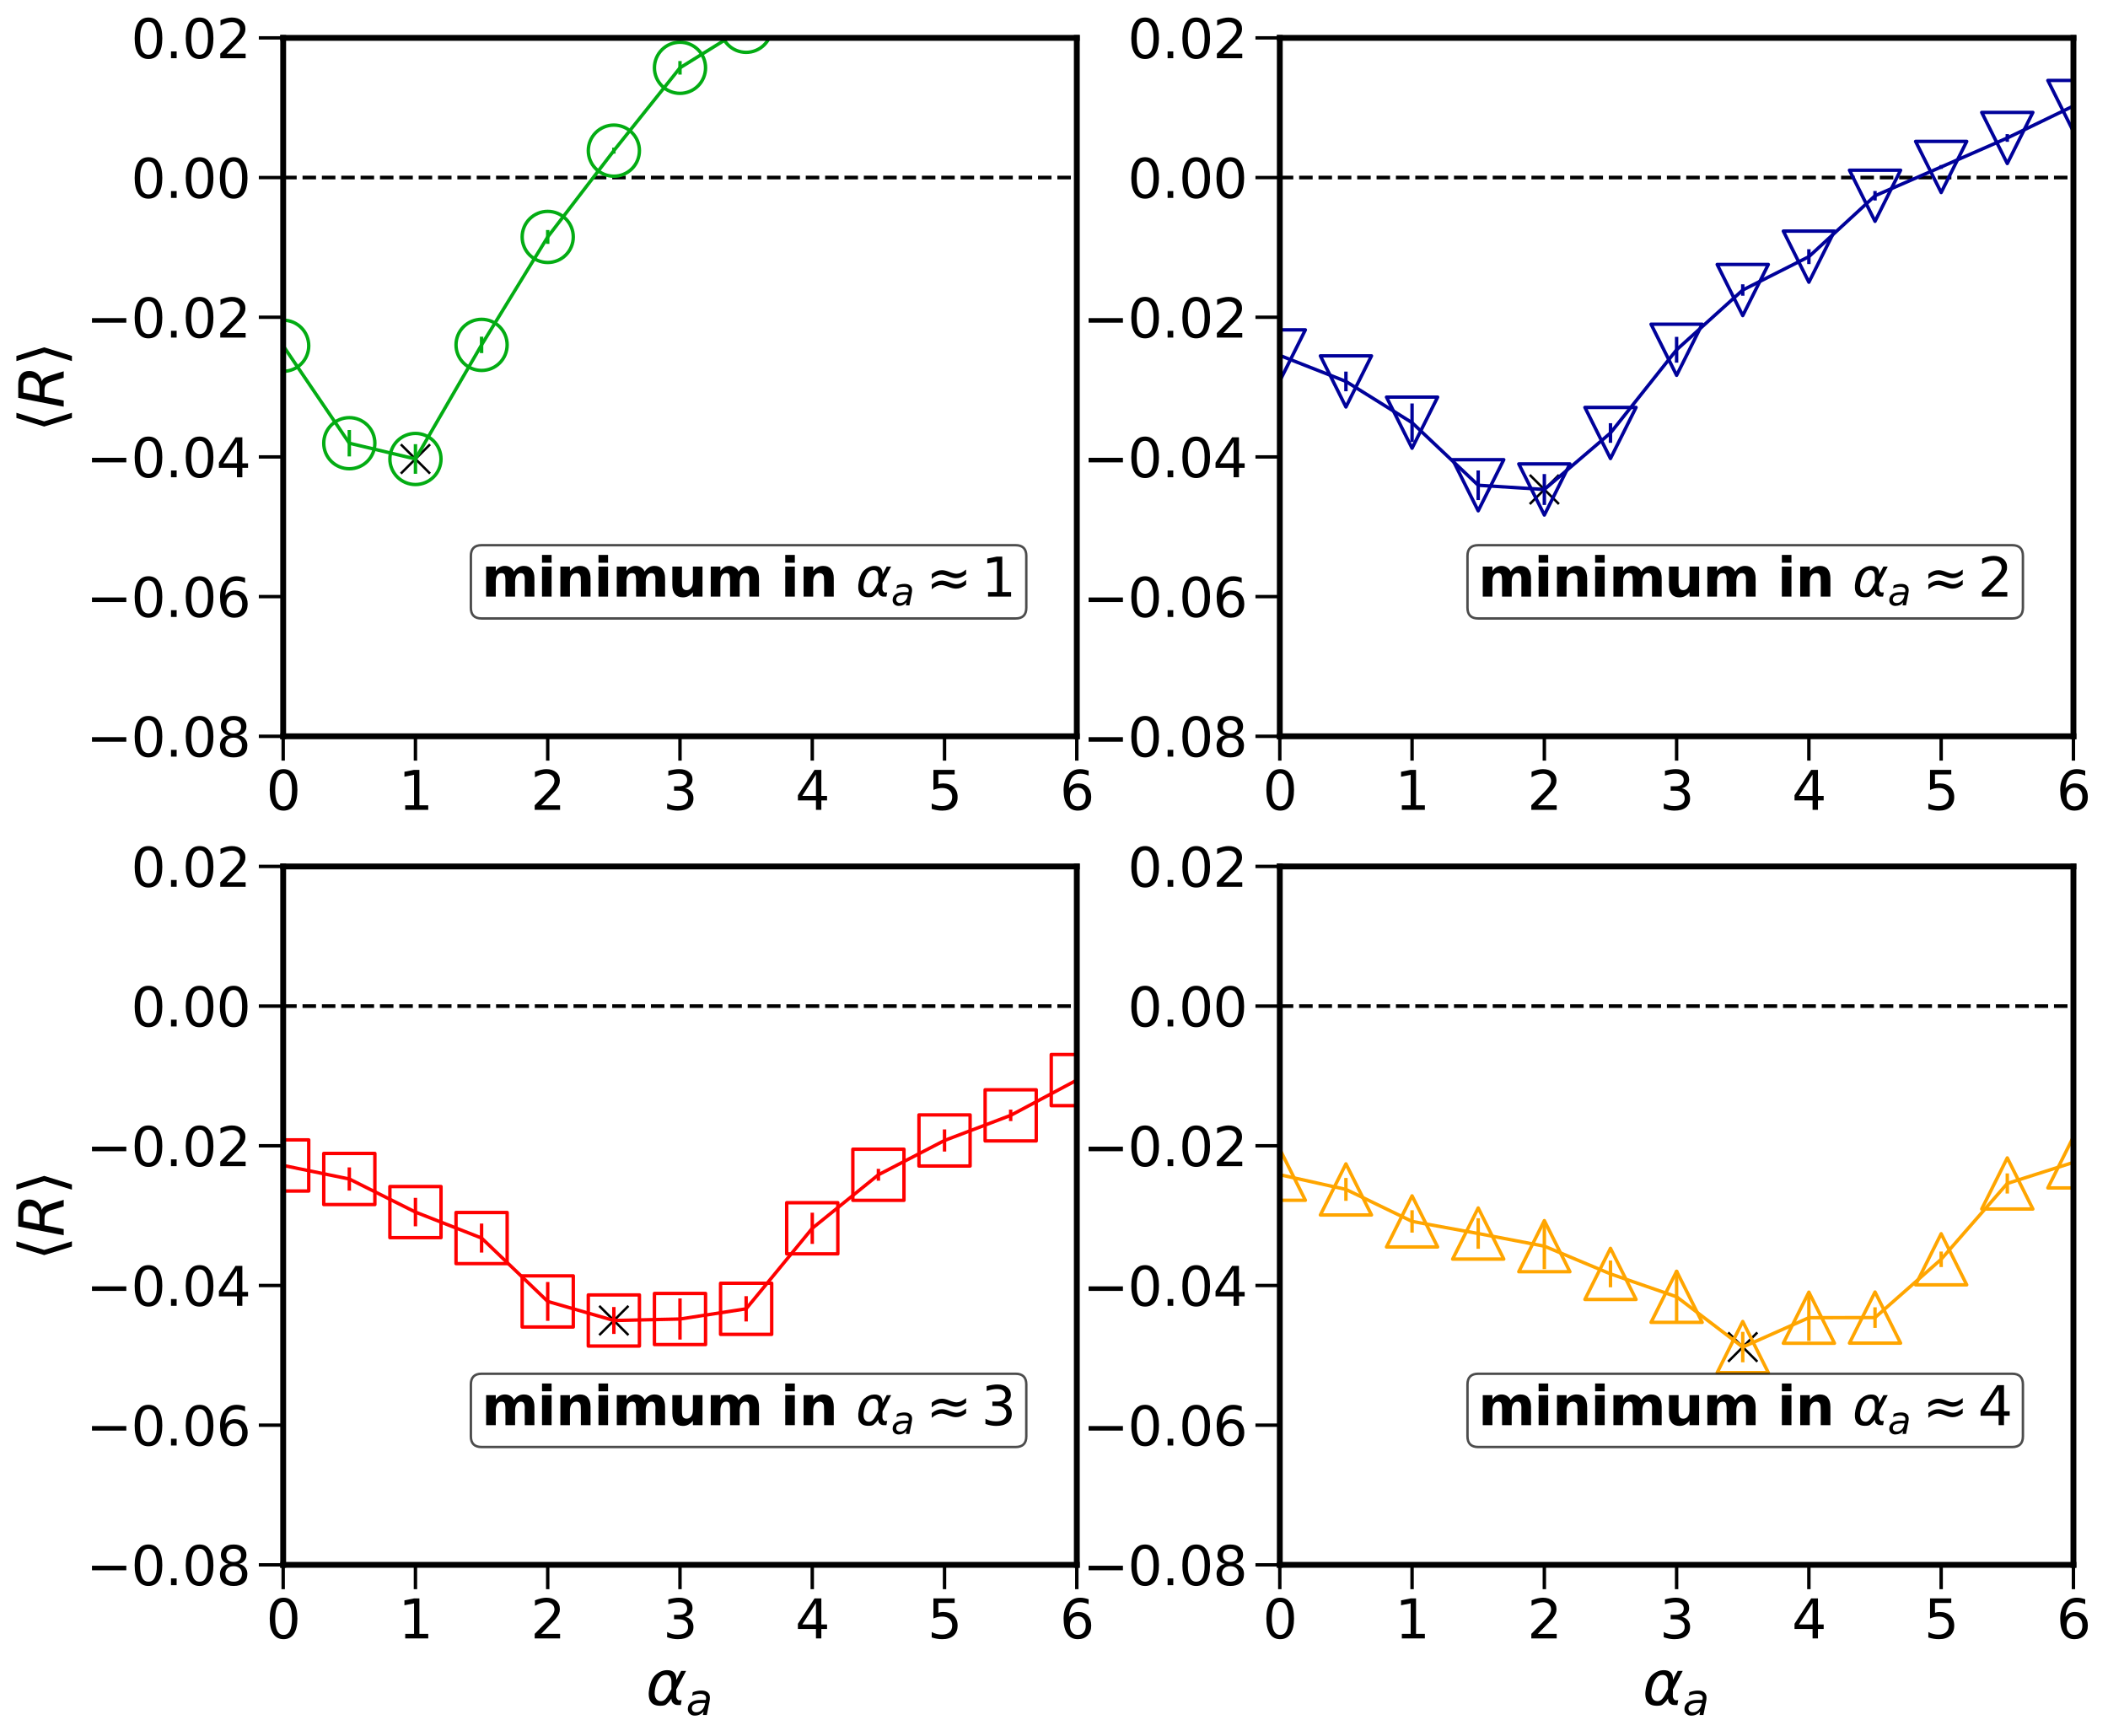 <?xml version="1.0" encoding="utf-8" standalone="no"?>
<!DOCTYPE svg PUBLIC "-//W3C//DTD SVG 1.1//EN"
  "http://www.w3.org/Graphics/SVG/1.1/DTD/svg11.dtd">
<svg xmlns:xlink="http://www.w3.org/1999/xlink" width="865.864pt" height="713.005pt" viewBox="0 0 865.864 713.005" xmlns="http://www.w3.org/2000/svg" version="1.1">
 <defs>
  <style type="text/css">*{stroke-linejoin: round; stroke-linecap: butt}</style>
 </defs>
 <g id="figure_1">
  <g id="patch_1">
   <path d="M 0 713.005 
L 865.864 713.005 
L 865.864 0 
L 0 0 
z
" style="fill: #ffffff"/>
  </g>
  <g id="axes_1">
   <g id="patch_2">
    <path d="M 116.315 302.458 
L 442.302 302.458 
L 442.302 15.558 
L 116.315 15.558 
z
" style="fill: #ffffff"/>
   </g>
   <g id="matplotlib.axis_1">
    <g id="xtick_1">
     <g id="line2d_1">
      <defs>
       <path id="ma3d55f05d5" d="M 0 0 
L 0 10 
" style="stroke: #000000; stroke-width: 1.4"/>
      </defs>
      <g>
       <use xlink:href="#ma3d55f05d5" x="116.315" y="302.458" style="stroke: #000000; stroke-width: 1.4"/>
      </g>
     </g>
     <g id="text_1">
      <!-- 0 -->
      <g transform="translate(109.316 332.675) scale(0.22 -0.22)">
       <defs>
        <path id="DejaVuSans-30" d="M 2034 4250 
Q 1547 4250 1301 3770 
Q 1056 3291 1056 2328 
Q 1056 1369 1301 889 
Q 1547 409 2034 409 
Q 2525 409 2770 889 
Q 3016 1369 3016 2328 
Q 3016 3291 2770 3770 
Q 2525 4250 2034 4250 
z
M 2034 4750 
Q 2819 4750 3233 4129 
Q 3647 3509 3647 2328 
Q 3647 1150 3233 529 
Q 2819 -91 2034 -91 
Q 1250 -91 836 529 
Q 422 1150 422 2328 
Q 422 3509 836 4129 
Q 1250 4750 2034 4750 
z
" transform="scale(0.016)"/>
       </defs>
       <use xlink:href="#DejaVuSans-30"/>
      </g>
     </g>
    </g>
    <g id="xtick_2">
     <g id="line2d_2">
      <g>
       <use xlink:href="#ma3d55f05d5" x="170.646" y="302.458" style="stroke: #000000; stroke-width: 1.4"/>
      </g>
     </g>
     <g id="text_2">
      <!-- 1 -->
      <g transform="translate(163.647 332.675) scale(0.22 -0.22)">
       <defs>
        <path id="DejaVuSans-31" d="M 794 531 
L 1825 531 
L 1825 4091 
L 703 3866 
L 703 4441 
L 1819 4666 
L 2450 4666 
L 2450 531 
L 3481 531 
L 3481 0 
L 794 0 
L 794 531 
z
" transform="scale(0.016)"/>
       </defs>
       <use xlink:href="#DejaVuSans-31"/>
      </g>
     </g>
    </g>
    <g id="xtick_3">
     <g id="line2d_3">
      <g>
       <use xlink:href="#ma3d55f05d5" x="224.977" y="302.458" style="stroke: #000000; stroke-width: 1.4"/>
      </g>
     </g>
     <g id="text_3">
      <!-- 2 -->
      <g transform="translate(217.978 332.675) scale(0.22 -0.22)">
       <defs>
        <path id="DejaVuSans-32" d="M 1228 531 
L 3431 531 
L 3431 0 
L 469 0 
L 469 531 
Q 828 903 1448 1529 
Q 2069 2156 2228 2338 
Q 2531 2678 2651 2914 
Q 2772 3150 2772 3378 
Q 2772 3750 2511 3984 
Q 2250 4219 1831 4219 
Q 1534 4219 1204 4116 
Q 875 4013 500 3803 
L 500 4441 
Q 881 4594 1212 4672 
Q 1544 4750 1819 4750 
Q 2544 4750 2975 4387 
Q 3406 4025 3406 3419 
Q 3406 3131 3298 2873 
Q 3191 2616 2906 2266 
Q 2828 2175 2409 1742 
Q 1991 1309 1228 531 
z
" transform="scale(0.016)"/>
       </defs>
       <use xlink:href="#DejaVuSans-32"/>
      </g>
     </g>
    </g>
    <g id="xtick_4">
     <g id="line2d_4">
      <g>
       <use xlink:href="#ma3d55f05d5" x="279.308" y="302.458" style="stroke: #000000; stroke-width: 1.4"/>
      </g>
     </g>
     <g id="text_4">
      <!-- 3 -->
      <g transform="translate(272.31 332.675) scale(0.22 -0.22)">
       <defs>
        <path id="DejaVuSans-33" d="M 2597 2516 
Q 3050 2419 3304 2112 
Q 3559 1806 3559 1356 
Q 3559 666 3084 287 
Q 2609 -91 1734 -91 
Q 1441 -91 1130 -33 
Q 819 25 488 141 
L 488 750 
Q 750 597 1062 519 
Q 1375 441 1716 441 
Q 2309 441 2620 675 
Q 2931 909 2931 1356 
Q 2931 1769 2642 2001 
Q 2353 2234 1838 2234 
L 1294 2234 
L 1294 2753 
L 1863 2753 
Q 2328 2753 2575 2939 
Q 2822 3125 2822 3475 
Q 2822 3834 2567 4026 
Q 2313 4219 1838 4219 
Q 1578 4219 1281 4162 
Q 984 4106 628 3988 
L 628 4550 
Q 988 4650 1302 4700 
Q 1616 4750 1894 4750 
Q 2613 4750 3031 4423 
Q 3450 4097 3450 3541 
Q 3450 3153 3228 2886 
Q 3006 2619 2597 2516 
z
" transform="scale(0.016)"/>
       </defs>
       <use xlink:href="#DejaVuSans-33"/>
      </g>
     </g>
    </g>
    <g id="xtick_5">
     <g id="line2d_5">
      <g>
       <use xlink:href="#ma3d55f05d5" x="333.639" y="302.458" style="stroke: #000000; stroke-width: 1.4"/>
      </g>
     </g>
     <g id="text_5">
      <!-- 4 -->
      <g transform="translate(326.641 332.675) scale(0.22 -0.22)">
       <defs>
        <path id="DejaVuSans-34" d="M 2419 4116 
L 825 1625 
L 2419 1625 
L 2419 4116 
z
M 2253 4666 
L 3047 4666 
L 3047 1625 
L 3713 1625 
L 3713 1100 
L 3047 1100 
L 3047 0 
L 2419 0 
L 2419 1100 
L 313 1100 
L 313 1709 
L 2253 4666 
z
" transform="scale(0.016)"/>
       </defs>
       <use xlink:href="#DejaVuSans-34"/>
      </g>
     </g>
    </g>
    <g id="xtick_6">
     <g id="line2d_6">
      <g>
       <use xlink:href="#ma3d55f05d5" x="387.971" y="302.458" style="stroke: #000000; stroke-width: 1.4"/>
      </g>
     </g>
     <g id="text_6">
      <!-- 5 -->
      <g transform="translate(380.972 332.675) scale(0.22 -0.22)">
       <defs>
        <path id="DejaVuSans-35" d="M 691 4666 
L 3169 4666 
L 3169 4134 
L 1269 4134 
L 1269 2991 
Q 1406 3038 1543 3061 
Q 1681 3084 1819 3084 
Q 2600 3084 3056 2656 
Q 3513 2228 3513 1497 
Q 3513 744 3044 326 
Q 2575 -91 1722 -91 
Q 1428 -91 1123 -41 
Q 819 9 494 109 
L 494 744 
Q 775 591 1075 516 
Q 1375 441 1709 441 
Q 2250 441 2565 725 
Q 2881 1009 2881 1497 
Q 2881 1984 2565 2268 
Q 2250 2553 1709 2553 
Q 1456 2553 1204 2497 
Q 953 2441 691 2322 
L 691 4666 
z
" transform="scale(0.016)"/>
       </defs>
       <use xlink:href="#DejaVuSans-35"/>
      </g>
     </g>
    </g>
    <g id="xtick_7">
     <g id="line2d_7">
      <g>
       <use xlink:href="#ma3d55f05d5" x="442.302" y="302.458" style="stroke: #000000; stroke-width: 1.4"/>
      </g>
     </g>
     <g id="text_7">
      <!-- 6 -->
      <g transform="translate(435.303 332.675) scale(0.22 -0.22)">
       <defs>
        <path id="DejaVuSans-36" d="M 2113 2584 
Q 1688 2584 1439 2293 
Q 1191 2003 1191 1497 
Q 1191 994 1439 701 
Q 1688 409 2113 409 
Q 2538 409 2786 701 
Q 3034 994 3034 1497 
Q 3034 2003 2786 2293 
Q 2538 2584 2113 2584 
z
M 3366 4563 
L 3366 3988 
Q 3128 4100 2886 4159 
Q 2644 4219 2406 4219 
Q 1781 4219 1451 3797 
Q 1122 3375 1075 2522 
Q 1259 2794 1537 2939 
Q 1816 3084 2150 3084 
Q 2853 3084 3261 2657 
Q 3669 2231 3669 1497 
Q 3669 778 3244 343 
Q 2819 -91 2113 -91 
Q 1303 -91 875 529 
Q 447 1150 447 2328 
Q 447 3434 972 4092 
Q 1497 4750 2381 4750 
Q 2619 4750 2861 4703 
Q 3103 4656 3366 4563 
z
" transform="scale(0.016)"/>
       </defs>
       <use xlink:href="#DejaVuSans-36"/>
      </g>
     </g>
    </g>
   </g>
   <g id="matplotlib.axis_2">
    <g id="ytick_1">
     <g id="line2d_8">
      <defs>
       <path id="mc2cac419da" d="M 0 0 
L -10 0 
" style="stroke: #000000; stroke-width: 1.4"/>
      </defs>
      <g>
       <use xlink:href="#mc2cac419da" x="116.315" y="302.458" style="stroke: #000000; stroke-width: 1.4"/>
      </g>
     </g>
     <g id="text_8">
      <!-- −0.08 -->
      <g transform="translate(35.395 310.817) scale(0.22 -0.22)">
       <defs>
        <path id="DejaVuSans-2212" d="M 678 2272 
L 4684 2272 
L 4684 1741 
L 678 1741 
L 678 2272 
z
" transform="scale(0.016)"/>
        <path id="DejaVuSans-2e" d="M 684 794 
L 1344 794 
L 1344 0 
L 684 0 
L 684 794 
z
" transform="scale(0.016)"/>
        <path id="DejaVuSans-38" d="M 2034 2216 
Q 1584 2216 1326 1975 
Q 1069 1734 1069 1313 
Q 1069 891 1326 650 
Q 1584 409 2034 409 
Q 2484 409 2743 651 
Q 3003 894 3003 1313 
Q 3003 1734 2745 1975 
Q 2488 2216 2034 2216 
z
M 1403 2484 
Q 997 2584 770 2862 
Q 544 3141 544 3541 
Q 544 4100 942 4425 
Q 1341 4750 2034 4750 
Q 2731 4750 3128 4425 
Q 3525 4100 3525 3541 
Q 3525 3141 3298 2862 
Q 3072 2584 2669 2484 
Q 3125 2378 3379 2068 
Q 3634 1759 3634 1313 
Q 3634 634 3220 271 
Q 2806 -91 2034 -91 
Q 1263 -91 848 271 
Q 434 634 434 1313 
Q 434 1759 690 2068 
Q 947 2378 1403 2484 
z
M 1172 3481 
Q 1172 3119 1398 2916 
Q 1625 2713 2034 2713 
Q 2441 2713 2670 2916 
Q 2900 3119 2900 3481 
Q 2900 3844 2670 4047 
Q 2441 4250 2034 4250 
Q 1625 4250 1398 4047 
Q 1172 3844 1172 3481 
z
" transform="scale(0.016)"/>
       </defs>
       <use xlink:href="#DejaVuSans-2212"/>
       <use xlink:href="#DejaVuSans-30" x="83.789"/>
       <use xlink:href="#DejaVuSans-2e" x="147.412"/>
       <use xlink:href="#DejaVuSans-30" x="179.199"/>
       <use xlink:href="#DejaVuSans-38" x="242.822"/>
      </g>
     </g>
    </g>
    <g id="ytick_2">
     <g id="line2d_9">
      <g>
       <use xlink:href="#mc2cac419da" x="116.315" y="245.078" style="stroke: #000000; stroke-width: 1.4"/>
      </g>
     </g>
     <g id="text_9">
      <!-- −0.06 -->
      <g transform="translate(35.395 253.437) scale(0.22 -0.22)">
       <use xlink:href="#DejaVuSans-2212"/>
       <use xlink:href="#DejaVuSans-30" x="83.789"/>
       <use xlink:href="#DejaVuSans-2e" x="147.412"/>
       <use xlink:href="#DejaVuSans-30" x="179.199"/>
       <use xlink:href="#DejaVuSans-36" x="242.822"/>
      </g>
     </g>
    </g>
    <g id="ytick_3">
     <g id="line2d_10">
      <g>
       <use xlink:href="#mc2cac419da" x="116.315" y="187.698" style="stroke: #000000; stroke-width: 1.4"/>
      </g>
     </g>
     <g id="text_10">
      <!-- −0.04 -->
      <g transform="translate(35.395 196.057) scale(0.22 -0.22)">
       <use xlink:href="#DejaVuSans-2212"/>
       <use xlink:href="#DejaVuSans-30" x="83.789"/>
       <use xlink:href="#DejaVuSans-2e" x="147.412"/>
       <use xlink:href="#DejaVuSans-30" x="179.199"/>
       <use xlink:href="#DejaVuSans-34" x="242.822"/>
      </g>
     </g>
    </g>
    <g id="ytick_4">
     <g id="line2d_11">
      <g>
       <use xlink:href="#mc2cac419da" x="116.315" y="130.318" style="stroke: #000000; stroke-width: 1.4"/>
      </g>
     </g>
     <g id="text_11">
      <!-- −0.02 -->
      <g transform="translate(35.395 138.677) scale(0.22 -0.22)">
       <use xlink:href="#DejaVuSans-2212"/>
       <use xlink:href="#DejaVuSans-30" x="83.789"/>
       <use xlink:href="#DejaVuSans-2e" x="147.412"/>
       <use xlink:href="#DejaVuSans-30" x="179.199"/>
       <use xlink:href="#DejaVuSans-32" x="242.822"/>
      </g>
     </g>
    </g>
    <g id="ytick_5">
     <g id="line2d_12">
      <g>
       <use xlink:href="#mc2cac419da" x="116.315" y="72.938" style="stroke: #000000; stroke-width: 1.4"/>
      </g>
     </g>
     <g id="text_12">
      <!-- 0.00 -->
      <g transform="translate(53.831 81.297) scale(0.22 -0.22)">
       <use xlink:href="#DejaVuSans-30"/>
       <use xlink:href="#DejaVuSans-2e" x="63.623"/>
       <use xlink:href="#DejaVuSans-30" x="95.41"/>
       <use xlink:href="#DejaVuSans-30" x="159.033"/>
      </g>
     </g>
    </g>
    <g id="ytick_6">
     <g id="line2d_13">
      <g>
       <use xlink:href="#mc2cac419da" x="116.315" y="15.558" style="stroke: #000000; stroke-width: 1.4"/>
      </g>
     </g>
     <g id="text_13">
      <!-- 0.02 -->
      <g transform="translate(53.831 23.917) scale(0.22 -0.22)">
       <use xlink:href="#DejaVuSans-30"/>
       <use xlink:href="#DejaVuSans-2e" x="63.623"/>
       <use xlink:href="#DejaVuSans-30" x="95.41"/>
       <use xlink:href="#DejaVuSans-32" x="159.033"/>
      </g>
     </g>
    </g>
    <g id="text_14">
     <!-- $\langle R \rangle$ -->
     <g transform="translate(26.196 177.508) rotate(-90) scale(0.25 -0.25)">
      <defs>
       <path id="DejaVuSans-27e8" d="M 572 2006 
L 1453 4856 
L 1984 4856 
L 1103 2006 
L 1984 -844 
L 1453 -844 
L 572 2006 
z
" transform="scale(0.016)"/>
       <path id="DejaVuSans-Oblique-52" d="M 1613 4147 
L 1294 2491 
L 2106 2491 
Q 2584 2491 2879 2755 
Q 3175 3019 3175 3444 
Q 3175 3784 2976 3965 
Q 2778 4147 2406 4147 
L 1613 4147 
z
M 2772 2241 
Q 2972 2194 3105 2009 
Q 3238 1825 3413 1275 
L 3809 0 
L 3144 0 
L 2778 1197 
Q 2638 1659 2453 1815 
Q 2269 1972 1888 1972 
L 1191 1972 
L 806 0 
L 172 0 
L 1081 4666 
L 2503 4666 
Q 3150 4666 3495 4373 
Q 3841 4081 3841 3531 
Q 3841 3044 3547 2687 
Q 3253 2331 2772 2241 
z
" transform="scale(0.016)"/>
       <path id="DejaVuSans-27e9" d="M 1925 2006 
L 1044 -844 
L 513 -844 
L 1394 2006 
L 513 4856 
L 1044 4856 
L 1925 2006 
z
" transform="scale(0.016)"/>
      </defs>
      <use xlink:href="#DejaVuSans-27e8" transform="translate(0 0.125)"/>
      <use xlink:href="#DejaVuSans-Oblique-52" transform="translate(39.014 0.125)"/>
      <use xlink:href="#DejaVuSans-27e9" transform="translate(108.496 0.125)"/>
     </g>
    </g>
   </g>
   <g id="line2d_14">
    <defs>
     <path id="m1b79a8c3a1" d="M -6 6 
L 6 -6 
M -6 -6 
L 6 6 
" style="stroke: #000000"/>
    </defs>
    <g clip-path="url(#p038a0610d3)">
     <use xlink:href="#m1b79a8c3a1" x="170.646" y="188.54" style="stroke: #000000"/>
    </g>
   </g>
   <g id="LineCollection_1">
    <path d="M 116.315 148.035 
L 116.315 136.029 
" clip-path="url(#p038a0610d3)" style="fill: none; stroke: #03ac13; stroke-width: 1.4"/>
    <path d="M 143.481 187.492 
L 143.481 176.634 
" clip-path="url(#p038a0610d3)" style="fill: none; stroke: #03ac13; stroke-width: 1.4"/>
    <path d="M 170.646 194.617 
L 170.646 182.462 
" clip-path="url(#p038a0610d3)" style="fill: none; stroke: #03ac13; stroke-width: 1.4"/>
    <path d="M 197.812 145.047 
L 197.812 138.299 
" clip-path="url(#p038a0610d3)" style="fill: none; stroke: #03ac13; stroke-width: 1.4"/>
    <path d="M 224.977 100.186 
L 224.977 94.472 
" clip-path="url(#p038a0610d3)" style="fill: none; stroke: #03ac13; stroke-width: 1.4"/>
    <path d="M 252.143 63.109 
L 252.143 60.658 
" clip-path="url(#p038a0610d3)" style="fill: none; stroke: #03ac13; stroke-width: 1.4"/>
    <path d="M 279.308 30.632 
L 279.308 25.071 
" clip-path="url(#p038a0610d3)" style="fill: none; stroke: #03ac13; stroke-width: 1.4"/>
    <path d="M 306.474 12.321 
L 306.474 9.691 
" clip-path="url(#p038a0610d3)" style="fill: none; stroke: #03ac13; stroke-width: 1.4"/>
    <path clip-path="url(#p038a0610d3)" style="fill: none; stroke: #03ac13; stroke-width: 1.4"/>
    <path clip-path="url(#p038a0610d3)" style="fill: none; stroke: #03ac13; stroke-width: 1.4"/>
    <path clip-path="url(#p038a0610d3)" style="fill: none; stroke: #03ac13; stroke-width: 1.4"/>
    <path clip-path="url(#p038a0610d3)" style="fill: none; stroke: #03ac13; stroke-width: 1.4"/>
    <path clip-path="url(#p038a0610d3)" style="fill: none; stroke: #03ac13; stroke-width: 1.4"/>
    <path clip-path="url(#p038a0610d3)" style="fill: none; stroke: #03ac13; stroke-width: 1.4"/>
    <path clip-path="url(#p038a0610d3)" style="fill: none; stroke: #03ac13; stroke-width: 1.4"/>
    <path clip-path="url(#p038a0610d3)" style="fill: none; stroke: #03ac13; stroke-width: 1.4"/>
    <path clip-path="url(#p038a0610d3)" style="fill: none; stroke: #03ac13; stroke-width: 1.4"/>
    <path clip-path="url(#p038a0610d3)" style="fill: none; stroke: #03ac13; stroke-width: 1.4"/>
    <path clip-path="url(#p038a0610d3)" style="fill: none; stroke: #03ac13; stroke-width: 1.4"/>
    <path clip-path="url(#p038a0610d3)" style="fill: none; stroke: #03ac13; stroke-width: 1.4"/>
    <path clip-path="url(#p038a0610d3)" style="fill: none; stroke: #03ac13; stroke-width: 1.4"/>
    <path clip-path="url(#p038a0610d3)" style="fill: none; stroke: #03ac13; stroke-width: 1.4"/>
    <path clip-path="url(#p038a0610d3)" style="fill: none; stroke: #03ac13; stroke-width: 1.4"/>
    <path clip-path="url(#p038a0610d3)" style="fill: none; stroke: #03ac13; stroke-width: 1.4"/>
    <path clip-path="url(#p038a0610d3)" style="fill: none; stroke: #03ac13; stroke-width: 1.4"/>
   </g>
   <g id="LineCollection_2">
    <path d="M 116.315 72.938 
L 866.864 72.938 
" clip-path="url(#p038a0610d3)" style="fill: none; stroke-dasharray: 5.55,2.4; stroke-dashoffset: 0; stroke: #000000; stroke-width: 1.5"/>
   </g>
   <g id="line2d_15">
    <path d="M 116.315 142.032 
L 143.481 182.063 
L 170.646 188.54 
L 197.812 141.673 
L 224.977 97.329 
L 252.143 61.883 
L 279.308 27.851 
L 306.474 11.006 
L 321.768 -1 
" clip-path="url(#p038a0610d3)" style="fill: none; stroke: #03ac13; stroke-width: 1.4; stroke-linecap: square"/>
    <defs>
     <path id="m1e16e677cc" d="M 0 10.5 
C 2.785 10.5 5.456 9.394 7.425 7.425 
C 9.394 5.456 10.5 2.785 10.5 0 
C 10.5 -2.785 9.394 -5.456 7.425 -7.425 
C 5.456 -9.394 2.785 -10.5 0 -10.5 
C -2.785 -10.5 -5.456 -9.394 -7.425 -7.425 
C -9.394 -5.456 -10.5 -2.785 -10.5 0 
C -10.5 2.785 -9.394 5.456 -7.425 7.425 
C -5.456 9.394 -2.785 10.5 0 10.5 
z
" style="stroke: #03ac13; stroke-width: 1.4"/>
    </defs>
    <g clip-path="url(#p038a0610d3)">
     <use xlink:href="#m1e16e677cc" x="116.315" y="142.032" style="fill-opacity: 0; stroke: #03ac13; stroke-width: 1.4"/>
     <use xlink:href="#m1e16e677cc" x="143.481" y="182.063" style="fill-opacity: 0; stroke: #03ac13; stroke-width: 1.4"/>
     <use xlink:href="#m1e16e677cc" x="170.646" y="188.54" style="fill-opacity: 0; stroke: #03ac13; stroke-width: 1.4"/>
     <use xlink:href="#m1e16e677cc" x="197.812" y="141.673" style="fill-opacity: 0; stroke: #03ac13; stroke-width: 1.4"/>
     <use xlink:href="#m1e16e677cc" x="224.977" y="97.329" style="fill-opacity: 0; stroke: #03ac13; stroke-width: 1.4"/>
     <use xlink:href="#m1e16e677cc" x="252.143" y="61.883" style="fill-opacity: 0; stroke: #03ac13; stroke-width: 1.4"/>
     <use xlink:href="#m1e16e677cc" x="279.308" y="27.851" style="fill-opacity: 0; stroke: #03ac13; stroke-width: 1.4"/>
     <use xlink:href="#m1e16e677cc" x="306.474" y="11.006" style="fill-opacity: 0; stroke: #03ac13; stroke-width: 1.4"/>
     <use xlink:href="#m1e16e677cc" x="321.768" y="-1" style="fill-opacity: 0; stroke: #03ac13; stroke-width: 1.4"/>
    </g>
   </g>
   <g id="patch_3">
    <path d="M 116.315 302.458 
L 116.315 15.558 
" style="fill: none; stroke: #000000; stroke-width: 2.4; stroke-linejoin: miter; stroke-linecap: square"/>
   </g>
   <g id="patch_4">
    <path d="M 442.302 302.458 
L 442.302 15.558 
" style="fill: none; stroke: #000000; stroke-width: 2.4; stroke-linejoin: miter; stroke-linecap: square"/>
   </g>
   <g id="patch_5">
    <path d="M 116.315 302.458 
L 442.302 302.458 
" style="fill: none; stroke: #000000; stroke-width: 2.4; stroke-linejoin: miter; stroke-linecap: square"/>
   </g>
   <g id="patch_6">
    <path d="M 116.315 15.558 
L 442.302 15.558 
" style="fill: none; stroke: #000000; stroke-width: 2.4; stroke-linejoin: miter; stroke-linecap: square"/>
   </g>
   <g id="text_15">
    <g id="patch_7">
     <path d="M 197.812 254.054 
L 417.152 254.054 
Q 421.552 254.054 421.552 249.654 
L 421.552 228.362 
Q 421.552 223.962 417.152 223.962 
L 197.812 223.962 
Q 193.412 223.962 193.412 228.362 
L 193.412 249.654 
Q 193.412 254.054 197.812 254.054 
z
" style="fill: #ffffff; opacity: 0.7; stroke: #000000; stroke-linejoin: miter"/>
    </g>
    <!-- minimum in $\alpha_a \approx 1$ -->
    <g transform="translate(197.812 245.078) scale(0.22 -0.22)">
     <defs>
      <path id="DejaVuSans-Bold-6d" d="M 3781 2919 
Q 3994 3244 4286 3414 
Q 4578 3584 4928 3584 
Q 5531 3584 5847 3212 
Q 6163 2841 6163 2131 
L 6163 0 
L 5038 0 
L 5038 1825 
Q 5041 1866 5042 1909 
Q 5044 1953 5044 2034 
Q 5044 2406 4934 2573 
Q 4825 2741 4581 2741 
Q 4263 2741 4089 2478 
Q 3916 2216 3909 1719 
L 3909 0 
L 2784 0 
L 2784 1825 
Q 2784 2406 2684 2573 
Q 2584 2741 2328 2741 
Q 2006 2741 1831 2477 
Q 1656 2213 1656 1722 
L 1656 0 
L 531 0 
L 531 3500 
L 1656 3500 
L 1656 2988 
Q 1863 3284 2130 3434 
Q 2397 3584 2719 3584 
Q 3081 3584 3359 3409 
Q 3638 3234 3781 2919 
z
" transform="scale(0.016)"/>
      <path id="DejaVuSans-Bold-69" d="M 538 3500 
L 1656 3500 
L 1656 0 
L 538 0 
L 538 3500 
z
M 538 4863 
L 1656 4863 
L 1656 3950 
L 538 3950 
L 538 4863 
z
" transform="scale(0.016)"/>
      <path id="DejaVuSans-Bold-6e" d="M 4056 2131 
L 4056 0 
L 2931 0 
L 2931 347 
L 2931 1631 
Q 2931 2084 2911 2256 
Q 2891 2428 2841 2509 
Q 2775 2619 2662 2680 
Q 2550 2741 2406 2741 
Q 2056 2741 1856 2470 
Q 1656 2200 1656 1722 
L 1656 0 
L 538 0 
L 538 3500 
L 1656 3500 
L 1656 2988 
Q 1909 3294 2193 3439 
Q 2478 3584 2822 3584 
Q 3428 3584 3742 3212 
Q 4056 2841 4056 2131 
z
" transform="scale(0.016)"/>
      <path id="DejaVuSans-Bold-75" d="M 500 1363 
L 500 3500 
L 1625 3500 
L 1625 3150 
Q 1625 2866 1622 2436 
Q 1619 2006 1619 1863 
Q 1619 1441 1641 1255 
Q 1663 1069 1716 984 
Q 1784 875 1895 815 
Q 2006 756 2150 756 
Q 2500 756 2700 1025 
Q 2900 1294 2900 1772 
L 2900 3500 
L 4019 3500 
L 4019 0 
L 2900 0 
L 2900 506 
Q 2647 200 2364 54 
Q 2081 -91 1741 -91 
Q 1134 -91 817 281 
Q 500 653 500 1363 
z
" transform="scale(0.016)"/>
      <path id="DejaVuSans-Bold-20" transform="scale(0.016)"/>
      <path id="DejaVuSans-Oblique-3b1" d="M 2619 1628 
L 2622 2350 
Q 2625 3088 2069 3091 
Q 1653 3094 1394 2747 
Q 1069 2319 959 1747 
Q 825 1059 994 731 
Q 1169 397 1547 397 
Q 1966 397 2319 1063 
L 2619 1628 
z
M 2166 3578 
Q 3141 3594 3128 2584 
Q 3128 2584 3616 3500 
L 4128 3500 
L 3119 1603 
L 3109 919 
Q 3109 766 3194 638 
Q 3291 488 3391 488 
L 3669 488 
L 3575 0 
L 3228 0 
Q 2934 0 2722 263 
Q 2622 394 2619 669 
Q 2416 334 2066 50 
Q 1900 -81 1453 -78 
Q 722 -72 456 397 
Q 184 884 353 1747 
Q 534 2675 1009 3097 
Q 1544 3569 2166 3578 
z
" transform="scale(0.016)"/>
      <path id="DejaVuSans-Oblique-61" d="M 3438 1997 
L 3047 0 
L 2472 0 
L 2578 531 
Q 2325 219 2001 64 
Q 1678 -91 1281 -91 
Q 834 -91 548 182 
Q 263 456 263 884 
Q 263 1497 752 1853 
Q 1241 2209 2100 2209 
L 2900 2209 
L 2931 2363 
Q 2938 2388 2941 2417 
Q 2944 2447 2944 2509 
Q 2944 2788 2717 2942 
Q 2491 3097 2081 3097 
Q 1800 3097 1504 3025 
Q 1209 2953 897 2809 
L 997 3341 
Q 1322 3463 1633 3523 
Q 1944 3584 2234 3584 
Q 2853 3584 3176 3315 
Q 3500 3047 3500 2534 
Q 3500 2431 3484 2292 
Q 3469 2153 3438 1997 
z
M 2816 1759 
L 2241 1759 
Q 1534 1759 1195 1570 
Q 856 1381 856 984 
Q 856 709 1029 553 
Q 1203 397 1509 397 
Q 1978 397 2328 733 
Q 2678 1069 2791 1631 
L 2816 1759 
z
" transform="scale(0.016)"/>
      <path id="DejaVuSans-2248" d="M 4684 1947 
L 4684 1388 
Q 4356 1144 4076 1036 
Q 3797 928 3494 928 
Q 3150 928 2694 1113 
Q 2663 1125 2641 1134 
Q 2622 1141 2575 1159 
Q 2091 1350 1797 1350 
Q 1522 1350 1253 1231 
Q 984 1113 678 850 
L 678 1409 
Q 1006 1653 1286 1761 
Q 1566 1869 1869 1869 
Q 2213 1869 2672 1684 
Q 2706 1669 2722 1663 
Q 2741 1656 2788 1638 
Q 3272 1447 3566 1447 
Q 3834 1447 4098 1564 
Q 4363 1681 4684 1947 
z
M 4684 3163 
L 4684 2606 
Q 4356 2359 4076 2251 
Q 3797 2144 3494 2144 
Q 3150 2144 2694 2328 
Q 2663 2341 2641 2350 
Q 2622 2356 2575 2375 
Q 2091 2566 1797 2566 
Q 1522 2566 1253 2447 
Q 984 2328 678 2069 
L 678 2625 
Q 1006 2869 1286 2976 
Q 1566 3084 1869 3084 
Q 2213 3084 2672 2900 
Q 2703 2888 2719 2881 
Q 2741 2872 2788 2853 
Q 3272 2663 3566 2663 
Q 3834 2663 4098 2780 
Q 4363 2897 4684 3163 
z
" transform="scale(0.016)"/>
     </defs>
     <use xlink:href="#DejaVuSans-Bold-6d" transform="translate(0 0.016)"/>
     <use xlink:href="#DejaVuSans-Bold-69" transform="translate(104.199 0.016)"/>
     <use xlink:href="#DejaVuSans-Bold-6e" transform="translate(138.477 0.016)"/>
     <use xlink:href="#DejaVuSans-Bold-69" transform="translate(209.668 0.016)"/>
     <use xlink:href="#DejaVuSans-Bold-6d" transform="translate(243.945 0.016)"/>
     <use xlink:href="#DejaVuSans-Bold-75" transform="translate(348.145 0.016)"/>
     <use xlink:href="#DejaVuSans-Bold-6d" transform="translate(419.336 0.016)"/>
     <use xlink:href="#DejaVuSans-Bold-20" transform="translate(523.535 0.016)"/>
     <use xlink:href="#DejaVuSans-Bold-69" transform="translate(558.35 0.016)"/>
     <use xlink:href="#DejaVuSans-Bold-6e" transform="translate(592.627 0.016)"/>
     <use xlink:href="#DejaVuSans-Bold-20" transform="translate(663.818 0.016)"/>
     <use xlink:href="#DejaVuSans-Oblique-3b1" transform="translate(698.633 0.016)"/>
     <use xlink:href="#DejaVuSans-Oblique-61" transform="translate(764.551 -16.391) scale(0.7)"/>
     <use xlink:href="#DejaVuSans-2248" transform="translate(829.663 0.016)"/>
     <use xlink:href="#DejaVuSans-31" transform="translate(932.935 0.016)"/>
    </g>
   </g>
  </g>
  <g id="axes_2">
   <g id="patch_8">
    <path d="M 525.678 302.458 
L 851.665 302.458 
L 851.665 15.558 
L 525.678 15.558 
z
" style="fill: #ffffff"/>
   </g>
   <g id="matplotlib.axis_3">
    <g id="xtick_8">
     <g id="line2d_16">
      <g>
       <use xlink:href="#ma3d55f05d5" x="525.678" y="302.458" style="stroke: #000000; stroke-width: 1.4"/>
      </g>
     </g>
     <g id="text_16">
      <!-- 0 -->
      <g transform="translate(518.68 332.675) scale(0.22 -0.22)">
       <use xlink:href="#DejaVuSans-30"/>
      </g>
     </g>
    </g>
    <g id="xtick_9">
     <g id="line2d_17">
      <g>
       <use xlink:href="#ma3d55f05d5" x="580.009" y="302.458" style="stroke: #000000; stroke-width: 1.4"/>
      </g>
     </g>
     <g id="text_17">
      <!-- 1 -->
      <g transform="translate(573.011 332.675) scale(0.22 -0.22)">
       <use xlink:href="#DejaVuSans-31"/>
      </g>
     </g>
    </g>
    <g id="xtick_10">
     <g id="line2d_18">
      <g>
       <use xlink:href="#ma3d55f05d5" x="634.341" y="302.458" style="stroke: #000000; stroke-width: 1.4"/>
      </g>
     </g>
     <g id="text_18">
      <!-- 2 -->
      <g transform="translate(627.342 332.675) scale(0.22 -0.22)">
       <use xlink:href="#DejaVuSans-32"/>
      </g>
     </g>
    </g>
    <g id="xtick_11">
     <g id="line2d_19">
      <g>
       <use xlink:href="#ma3d55f05d5" x="688.672" y="302.458" style="stroke: #000000; stroke-width: 1.4"/>
      </g>
     </g>
     <g id="text_19">
      <!-- 3 -->
      <g transform="translate(681.673 332.675) scale(0.22 -0.22)">
       <use xlink:href="#DejaVuSans-33"/>
      </g>
     </g>
    </g>
    <g id="xtick_12">
     <g id="line2d_20">
      <g>
       <use xlink:href="#ma3d55f05d5" x="743.003" y="302.458" style="stroke: #000000; stroke-width: 1.4"/>
      </g>
     </g>
     <g id="text_20">
      <!-- 4 -->
      <g transform="translate(736.004 332.675) scale(0.22 -0.22)">
       <use xlink:href="#DejaVuSans-34"/>
      </g>
     </g>
    </g>
    <g id="xtick_13">
     <g id="line2d_21">
      <g>
       <use xlink:href="#ma3d55f05d5" x="797.334" y="302.458" style="stroke: #000000; stroke-width: 1.4"/>
      </g>
     </g>
     <g id="text_21">
      <!-- 5 -->
      <g transform="translate(790.335 332.675) scale(0.22 -0.22)">
       <use xlink:href="#DejaVuSans-35"/>
      </g>
     </g>
    </g>
    <g id="xtick_14">
     <g id="line2d_22">
      <g>
       <use xlink:href="#ma3d55f05d5" x="851.665" y="302.458" style="stroke: #000000; stroke-width: 1.4"/>
      </g>
     </g>
     <g id="text_22">
      <!-- 6 -->
      <g transform="translate(844.666 332.675) scale(0.22 -0.22)">
       <use xlink:href="#DejaVuSans-36"/>
      </g>
     </g>
    </g>
   </g>
   <g id="matplotlib.axis_4">
    <g id="ytick_7">
     <g id="line2d_23">
      <g>
       <use xlink:href="#mc2cac419da" x="525.678" y="302.458" style="stroke: #000000; stroke-width: 1.4"/>
      </g>
     </g>
     <g id="text_23">
      <!-- −0.08 -->
      <g transform="translate(444.759 310.817) scale(0.22 -0.22)">
       <use xlink:href="#DejaVuSans-2212"/>
       <use xlink:href="#DejaVuSans-30" x="83.789"/>
       <use xlink:href="#DejaVuSans-2e" x="147.412"/>
       <use xlink:href="#DejaVuSans-30" x="179.199"/>
       <use xlink:href="#DejaVuSans-38" x="242.822"/>
      </g>
     </g>
    </g>
    <g id="ytick_8">
     <g id="line2d_24">
      <g>
       <use xlink:href="#mc2cac419da" x="525.678" y="245.078" style="stroke: #000000; stroke-width: 1.4"/>
      </g>
     </g>
     <g id="text_24">
      <!-- −0.06 -->
      <g transform="translate(444.759 253.437) scale(0.22 -0.22)">
       <use xlink:href="#DejaVuSans-2212"/>
       <use xlink:href="#DejaVuSans-30" x="83.789"/>
       <use xlink:href="#DejaVuSans-2e" x="147.412"/>
       <use xlink:href="#DejaVuSans-30" x="179.199"/>
       <use xlink:href="#DejaVuSans-36" x="242.822"/>
      </g>
     </g>
    </g>
    <g id="ytick_9">
     <g id="line2d_25">
      <g>
       <use xlink:href="#mc2cac419da" x="525.678" y="187.698" style="stroke: #000000; stroke-width: 1.4"/>
      </g>
     </g>
     <g id="text_25">
      <!-- −0.04 -->
      <g transform="translate(444.759 196.057) scale(0.22 -0.22)">
       <use xlink:href="#DejaVuSans-2212"/>
       <use xlink:href="#DejaVuSans-30" x="83.789"/>
       <use xlink:href="#DejaVuSans-2e" x="147.412"/>
       <use xlink:href="#DejaVuSans-30" x="179.199"/>
       <use xlink:href="#DejaVuSans-34" x="242.822"/>
      </g>
     </g>
    </g>
    <g id="ytick_10">
     <g id="line2d_26">
      <g>
       <use xlink:href="#mc2cac419da" x="525.678" y="130.318" style="stroke: #000000; stroke-width: 1.4"/>
      </g>
     </g>
     <g id="text_26">
      <!-- −0.02 -->
      <g transform="translate(444.759 138.677) scale(0.22 -0.22)">
       <use xlink:href="#DejaVuSans-2212"/>
       <use xlink:href="#DejaVuSans-30" x="83.789"/>
       <use xlink:href="#DejaVuSans-2e" x="147.412"/>
       <use xlink:href="#DejaVuSans-30" x="179.199"/>
       <use xlink:href="#DejaVuSans-32" x="242.822"/>
      </g>
     </g>
    </g>
    <g id="ytick_11">
     <g id="line2d_27">
      <g>
       <use xlink:href="#mc2cac419da" x="525.678" y="72.938" style="stroke: #000000; stroke-width: 1.4"/>
      </g>
     </g>
     <g id="text_27">
      <!-- 0.00 -->
      <g transform="translate(463.194 81.297) scale(0.22 -0.22)">
       <use xlink:href="#DejaVuSans-30"/>
       <use xlink:href="#DejaVuSans-2e" x="63.623"/>
       <use xlink:href="#DejaVuSans-30" x="95.41"/>
       <use xlink:href="#DejaVuSans-30" x="159.033"/>
      </g>
     </g>
    </g>
    <g id="ytick_12">
     <g id="line2d_28">
      <g>
       <use xlink:href="#mc2cac419da" x="525.678" y="15.558" style="stroke: #000000; stroke-width: 1.4"/>
      </g>
     </g>
     <g id="text_28">
      <!-- 0.02 -->
      <g transform="translate(463.194 23.917) scale(0.22 -0.22)">
       <use xlink:href="#DejaVuSans-30"/>
       <use xlink:href="#DejaVuSans-2e" x="63.623"/>
       <use xlink:href="#DejaVuSans-30" x="95.41"/>
       <use xlink:href="#DejaVuSans-32" x="159.033"/>
      </g>
     </g>
    </g>
   </g>
   <g id="line2d_29">
    <g clip-path="url(#pfc849fdaac)">
     <use xlink:href="#m1b79a8c3a1" x="634.341" y="201.071" style="stroke: #000000"/>
    </g>
   </g>
   <g id="LineCollection_3">
    <path d="M 525.678 153.02 
L 525.678 138.983 
" clip-path="url(#pfc849fdaac)" style="fill: none; stroke: #00019a; stroke-width: 1.4"/>
    <path d="M 552.844 160.734 
L 552.844 152.636 
" clip-path="url(#pfc849fdaac)" style="fill: none; stroke: #00019a; stroke-width: 1.4"/>
    <path d="M 580.009 181.526 
L 580.009 165.733 
" clip-path="url(#pfc849fdaac)" style="fill: none; stroke: #00019a; stroke-width: 1.4"/>
    <path d="M 607.175 205.41 
L 607.175 193.257 
" clip-path="url(#pfc849fdaac)" style="fill: none; stroke: #00019a; stroke-width: 1.4"/>
    <path d="M 634.341 207.41 
L 634.341 194.732 
" clip-path="url(#pfc849fdaac)" style="fill: none; stroke: #00019a; stroke-width: 1.4"/>
    <path d="M 661.506 181.889 
L 661.506 173.833 
" clip-path="url(#pfc849fdaac)" style="fill: none; stroke: #00019a; stroke-width: 1.4"/>
    <path d="M 688.672 148.983 
L 688.672 138.375 
" clip-path="url(#pfc849fdaac)" style="fill: none; stroke: #00019a; stroke-width: 1.4"/>
    <path d="M 715.837 121.483 
L 715.837 116.792 
" clip-path="url(#pfc849fdaac)" style="fill: none; stroke: #00019a; stroke-width: 1.4"/>
    <path d="M 743.003 108.483 
L 743.003 102.387 
" clip-path="url(#pfc849fdaac)" style="fill: none; stroke: #00019a; stroke-width: 1.4"/>
    <path d="M 770.168 82.37 
L 770.168 78.468 
" clip-path="url(#pfc849fdaac)" style="fill: none; stroke: #00019a; stroke-width: 1.4"/>
    <path d="M 797.334 69.365 
L 797.334 67.803 
" clip-path="url(#pfc849fdaac)" style="fill: none; stroke: #00019a; stroke-width: 1.4"/>
    <path d="M 824.499 58.255 
L 824.499 55.1 
" clip-path="url(#pfc849fdaac)" style="fill: none; stroke: #00019a; stroke-width: 1.4"/>
    <path d="M 851.665 46.177 
L 851.665 40.903 
" clip-path="url(#pfc849fdaac)" style="fill: none; stroke: #00019a; stroke-width: 1.4"/>
    <path clip-path="url(#pfc849fdaac)" style="fill: none; stroke: #00019a; stroke-width: 1.4"/>
    <path clip-path="url(#pfc849fdaac)" style="fill: none; stroke: #00019a; stroke-width: 1.4"/>
    <path clip-path="url(#pfc849fdaac)" style="fill: none; stroke: #00019a; stroke-width: 1.4"/>
    <path clip-path="url(#pfc849fdaac)" style="fill: none; stroke: #00019a; stroke-width: 1.4"/>
    <path clip-path="url(#pfc849fdaac)" style="fill: none; stroke: #00019a; stroke-width: 1.4"/>
    <path clip-path="url(#pfc849fdaac)" style="fill: none; stroke: #00019a; stroke-width: 1.4"/>
    <path clip-path="url(#pfc849fdaac)" style="fill: none; stroke: #00019a; stroke-width: 1.4"/>
    <path clip-path="url(#pfc849fdaac)" style="fill: none; stroke: #00019a; stroke-width: 1.4"/>
    <path clip-path="url(#pfc849fdaac)" style="fill: none; stroke: #00019a; stroke-width: 1.4"/>
    <path clip-path="url(#pfc849fdaac)" style="fill: none; stroke: #00019a; stroke-width: 1.4"/>
    <path clip-path="url(#pfc849fdaac)" style="fill: none; stroke: #00019a; stroke-width: 1.4"/>
    <path clip-path="url(#pfc849fdaac)" style="fill: none; stroke: #00019a; stroke-width: 1.4"/>
   </g>
   <g id="LineCollection_4">
    <path d="M 525.678 72.938 
L 866.864 72.938 
" clip-path="url(#pfc849fdaac)" style="fill: none; stroke-dasharray: 5.55,2.4; stroke-dashoffset: 0; stroke: #000000; stroke-width: 1.5"/>
   </g>
   <g id="line2d_30">
    <path d="M 525.678 146.001 
L 552.844 156.685 
L 580.009 173.63 
L 607.175 199.333 
L 634.341 201.071 
L 661.506 177.861 
L 688.672 143.679 
L 715.837 119.137 
L 743.003 105.435 
L 770.168 80.419 
L 797.334 68.584 
L 824.499 56.678 
L 851.665 43.54 
L 866.864 38.25 
" clip-path="url(#pfc849fdaac)" style="fill: none; stroke: #00019a; stroke-width: 1.4; stroke-linecap: square"/>
    <defs>
     <path id="mee02e10ab7" d="M -0 10.5 
L 10.5 -10.5 
L -10.5 -10.5 
z
" style="stroke: #00019a; stroke-width: 1.4; stroke-linejoin: miter"/>
    </defs>
    <g clip-path="url(#pfc849fdaac)">
     <use xlink:href="#mee02e10ab7" x="525.678" y="146.001" style="fill-opacity: 0; stroke: #00019a; stroke-width: 1.4; stroke-linejoin: miter"/>
     <use xlink:href="#mee02e10ab7" x="552.844" y="156.685" style="fill-opacity: 0; stroke: #00019a; stroke-width: 1.4; stroke-linejoin: miter"/>
     <use xlink:href="#mee02e10ab7" x="580.009" y="173.63" style="fill-opacity: 0; stroke: #00019a; stroke-width: 1.4; stroke-linejoin: miter"/>
     <use xlink:href="#mee02e10ab7" x="607.175" y="199.333" style="fill-opacity: 0; stroke: #00019a; stroke-width: 1.4; stroke-linejoin: miter"/>
     <use xlink:href="#mee02e10ab7" x="634.341" y="201.071" style="fill-opacity: 0; stroke: #00019a; stroke-width: 1.4; stroke-linejoin: miter"/>
     <use xlink:href="#mee02e10ab7" x="661.506" y="177.861" style="fill-opacity: 0; stroke: #00019a; stroke-width: 1.4; stroke-linejoin: miter"/>
     <use xlink:href="#mee02e10ab7" x="688.672" y="143.679" style="fill-opacity: 0; stroke: #00019a; stroke-width: 1.4; stroke-linejoin: miter"/>
     <use xlink:href="#mee02e10ab7" x="715.837" y="119.137" style="fill-opacity: 0; stroke: #00019a; stroke-width: 1.4; stroke-linejoin: miter"/>
     <use xlink:href="#mee02e10ab7" x="743.003" y="105.435" style="fill-opacity: 0; stroke: #00019a; stroke-width: 1.4; stroke-linejoin: miter"/>
     <use xlink:href="#mee02e10ab7" x="770.168" y="80.419" style="fill-opacity: 0; stroke: #00019a; stroke-width: 1.4; stroke-linejoin: miter"/>
     <use xlink:href="#mee02e10ab7" x="797.334" y="68.584" style="fill-opacity: 0; stroke: #00019a; stroke-width: 1.4; stroke-linejoin: miter"/>
     <use xlink:href="#mee02e10ab7" x="824.499" y="56.678" style="fill-opacity: 0; stroke: #00019a; stroke-width: 1.4; stroke-linejoin: miter"/>
     <use xlink:href="#mee02e10ab7" x="851.665" y="43.54" style="fill-opacity: 0; stroke: #00019a; stroke-width: 1.4; stroke-linejoin: miter"/>
     <use xlink:href="#mee02e10ab7" x="878.831" y="34.085" style="fill-opacity: 0; stroke: #00019a; stroke-width: 1.4; stroke-linejoin: miter"/>
     <use xlink:href="#mee02e10ab7" x="905.996" y="24.506" style="fill-opacity: 0; stroke: #00019a; stroke-width: 1.4; stroke-linejoin: miter"/>
     <use xlink:href="#mee02e10ab7" x="933.162" y="20.84" style="fill-opacity: 0; stroke: #00019a; stroke-width: 1.4; stroke-linejoin: miter"/>
     <use xlink:href="#mee02e10ab7" x="960.327" y="12.126" style="fill-opacity: 0; stroke: #00019a; stroke-width: 1.4; stroke-linejoin: miter"/>
     <use xlink:href="#mee02e10ab7" x="987.493" y="2.83" style="fill-opacity: 0; stroke: #00019a; stroke-width: 1.4; stroke-linejoin: miter"/>
     <use xlink:href="#mee02e10ab7" x="1014.658" y="-0.221" style="fill-opacity: 0; stroke: #00019a; stroke-width: 1.4; stroke-linejoin: miter"/>
     <use xlink:href="#mee02e10ab7" x="1017.579" y="-1" style="fill-opacity: 0; stroke: #00019a; stroke-width: 1.4; stroke-linejoin: miter"/>
    </g>
   </g>
   <g id="patch_9">
    <path d="M 525.678 302.458 
L 525.678 15.558 
" style="fill: none; stroke: #000000; stroke-width: 2.4; stroke-linejoin: miter; stroke-linecap: square"/>
   </g>
   <g id="patch_10">
    <path d="M 851.665 302.458 
L 851.665 15.558 
" style="fill: none; stroke: #000000; stroke-width: 2.4; stroke-linejoin: miter; stroke-linecap: square"/>
   </g>
   <g id="patch_11">
    <path d="M 525.678 302.458 
L 851.665 302.458 
" style="fill: none; stroke: #000000; stroke-width: 2.4; stroke-linejoin: miter; stroke-linecap: square"/>
   </g>
   <g id="patch_12">
    <path d="M 525.678 15.558 
L 851.665 15.558 
" style="fill: none; stroke: #000000; stroke-width: 2.4; stroke-linejoin: miter; stroke-linecap: square"/>
   </g>
   <g id="text_29">
    <g id="patch_13">
     <path d="M 607.175 254.054 
L 826.515 254.054 
Q 830.915 254.054 830.915 249.654 
L 830.915 228.362 
Q 830.915 223.962 826.515 223.962 
L 607.175 223.962 
Q 602.775 223.962 602.775 228.362 
L 602.775 249.654 
Q 602.775 254.054 607.175 254.054 
z
" style="fill: #ffffff; opacity: 0.7; stroke: #000000; stroke-linejoin: miter"/>
    </g>
    <!-- minimum in $\alpha_a \approx 2$ -->
    <g transform="translate(607.175 245.078) scale(0.22 -0.22)">
     <use xlink:href="#DejaVuSans-Bold-6d" transform="translate(0 0.016)"/>
     <use xlink:href="#DejaVuSans-Bold-69" transform="translate(104.199 0.016)"/>
     <use xlink:href="#DejaVuSans-Bold-6e" transform="translate(138.477 0.016)"/>
     <use xlink:href="#DejaVuSans-Bold-69" transform="translate(209.668 0.016)"/>
     <use xlink:href="#DejaVuSans-Bold-6d" transform="translate(243.945 0.016)"/>
     <use xlink:href="#DejaVuSans-Bold-75" transform="translate(348.145 0.016)"/>
     <use xlink:href="#DejaVuSans-Bold-6d" transform="translate(419.336 0.016)"/>
     <use xlink:href="#DejaVuSans-Bold-20" transform="translate(523.535 0.016)"/>
     <use xlink:href="#DejaVuSans-Bold-69" transform="translate(558.35 0.016)"/>
     <use xlink:href="#DejaVuSans-Bold-6e" transform="translate(592.627 0.016)"/>
     <use xlink:href="#DejaVuSans-Bold-20" transform="translate(663.818 0.016)"/>
     <use xlink:href="#DejaVuSans-Oblique-3b1" transform="translate(698.633 0.016)"/>
     <use xlink:href="#DejaVuSans-Oblique-61" transform="translate(764.551 -16.391) scale(0.7)"/>
     <use xlink:href="#DejaVuSans-2248" transform="translate(829.663 0.016)"/>
     <use xlink:href="#DejaVuSans-32" transform="translate(932.935 0.016)"/>
    </g>
   </g>
  </g>
  <g id="axes_3">
   <g id="patch_14">
    <path d="M 116.315 642.818 
L 442.302 642.818 
L 442.302 355.918 
L 116.315 355.918 
z
" style="fill: #ffffff"/>
   </g>
   <g id="matplotlib.axis_5">
    <g id="xtick_15">
     <g id="line2d_31">
      <g>
       <use xlink:href="#ma3d55f05d5" x="116.315" y="642.818" style="stroke: #000000; stroke-width: 1.4"/>
      </g>
     </g>
     <g id="text_30">
      <!-- 0 -->
      <g transform="translate(109.316 673.035) scale(0.22 -0.22)">
       <use xlink:href="#DejaVuSans-30"/>
      </g>
     </g>
    </g>
    <g id="xtick_16">
     <g id="line2d_32">
      <g>
       <use xlink:href="#ma3d55f05d5" x="170.646" y="642.818" style="stroke: #000000; stroke-width: 1.4"/>
      </g>
     </g>
     <g id="text_31">
      <!-- 1 -->
      <g transform="translate(163.647 673.035) scale(0.22 -0.22)">
       <use xlink:href="#DejaVuSans-31"/>
      </g>
     </g>
    </g>
    <g id="xtick_17">
     <g id="line2d_33">
      <g>
       <use xlink:href="#ma3d55f05d5" x="224.977" y="642.818" style="stroke: #000000; stroke-width: 1.4"/>
      </g>
     </g>
     <g id="text_32">
      <!-- 2 -->
      <g transform="translate(217.978 673.035) scale(0.22 -0.22)">
       <use xlink:href="#DejaVuSans-32"/>
      </g>
     </g>
    </g>
    <g id="xtick_18">
     <g id="line2d_34">
      <g>
       <use xlink:href="#ma3d55f05d5" x="279.308" y="642.818" style="stroke: #000000; stroke-width: 1.4"/>
      </g>
     </g>
     <g id="text_33">
      <!-- 3 -->
      <g transform="translate(272.31 673.035) scale(0.22 -0.22)">
       <use xlink:href="#DejaVuSans-33"/>
      </g>
     </g>
    </g>
    <g id="xtick_19">
     <g id="line2d_35">
      <g>
       <use xlink:href="#ma3d55f05d5" x="333.639" y="642.818" style="stroke: #000000; stroke-width: 1.4"/>
      </g>
     </g>
     <g id="text_34">
      <!-- 4 -->
      <g transform="translate(326.641 673.035) scale(0.22 -0.22)">
       <use xlink:href="#DejaVuSans-34"/>
      </g>
     </g>
    </g>
    <g id="xtick_20">
     <g id="line2d_36">
      <g>
       <use xlink:href="#ma3d55f05d5" x="387.971" y="642.818" style="stroke: #000000; stroke-width: 1.4"/>
      </g>
     </g>
     <g id="text_35">
      <!-- 5 -->
      <g transform="translate(380.972 673.035) scale(0.22 -0.22)">
       <use xlink:href="#DejaVuSans-35"/>
      </g>
     </g>
    </g>
    <g id="xtick_21">
     <g id="line2d_37">
      <g>
       <use xlink:href="#ma3d55f05d5" x="442.302" y="642.818" style="stroke: #000000; stroke-width: 1.4"/>
      </g>
     </g>
     <g id="text_36">
      <!-- 6 -->
      <g transform="translate(435.303 673.035) scale(0.22 -0.22)">
       <use xlink:href="#DejaVuSans-36"/>
      </g>
     </g>
    </g>
    <g id="text_37">
     <!-- $\alpha_a$ -->
     <g transform="translate(265.308 700.606) scale(0.25 -0.25)">
      <use xlink:href="#DejaVuSans-Oblique-3b1" transform="translate(0 0.844)"/>
      <use xlink:href="#DejaVuSans-Oblique-61" transform="translate(65.918 -15.562) scale(0.7)"/>
     </g>
    </g>
   </g>
   <g id="matplotlib.axis_6">
    <g id="ytick_13">
     <g id="line2d_38">
      <g>
       <use xlink:href="#mc2cac419da" x="116.315" y="642.818" style="stroke: #000000; stroke-width: 1.4"/>
      </g>
     </g>
     <g id="text_38">
      <!-- −0.08 -->
      <g transform="translate(35.395 651.177) scale(0.22 -0.22)">
       <use xlink:href="#DejaVuSans-2212"/>
       <use xlink:href="#DejaVuSans-30" x="83.789"/>
       <use xlink:href="#DejaVuSans-2e" x="147.412"/>
       <use xlink:href="#DejaVuSans-30" x="179.199"/>
       <use xlink:href="#DejaVuSans-38" x="242.822"/>
      </g>
     </g>
    </g>
    <g id="ytick_14">
     <g id="line2d_39">
      <g>
       <use xlink:href="#mc2cac419da" x="116.315" y="585.438" style="stroke: #000000; stroke-width: 1.4"/>
      </g>
     </g>
     <g id="text_39">
      <!-- −0.06 -->
      <g transform="translate(35.395 593.797) scale(0.22 -0.22)">
       <use xlink:href="#DejaVuSans-2212"/>
       <use xlink:href="#DejaVuSans-30" x="83.789"/>
       <use xlink:href="#DejaVuSans-2e" x="147.412"/>
       <use xlink:href="#DejaVuSans-30" x="179.199"/>
       <use xlink:href="#DejaVuSans-36" x="242.822"/>
      </g>
     </g>
    </g>
    <g id="ytick_15">
     <g id="line2d_40">
      <g>
       <use xlink:href="#mc2cac419da" x="116.315" y="528.058" style="stroke: #000000; stroke-width: 1.4"/>
      </g>
     </g>
     <g id="text_40">
      <!-- −0.04 -->
      <g transform="translate(35.395 536.417) scale(0.22 -0.22)">
       <use xlink:href="#DejaVuSans-2212"/>
       <use xlink:href="#DejaVuSans-30" x="83.789"/>
       <use xlink:href="#DejaVuSans-2e" x="147.412"/>
       <use xlink:href="#DejaVuSans-30" x="179.199"/>
       <use xlink:href="#DejaVuSans-34" x="242.822"/>
      </g>
     </g>
    </g>
    <g id="ytick_16">
     <g id="line2d_41">
      <g>
       <use xlink:href="#mc2cac419da" x="116.315" y="470.678" style="stroke: #000000; stroke-width: 1.4"/>
      </g>
     </g>
     <g id="text_41">
      <!-- −0.02 -->
      <g transform="translate(35.395 479.037) scale(0.22 -0.22)">
       <use xlink:href="#DejaVuSans-2212"/>
       <use xlink:href="#DejaVuSans-30" x="83.789"/>
       <use xlink:href="#DejaVuSans-2e" x="147.412"/>
       <use xlink:href="#DejaVuSans-30" x="179.199"/>
       <use xlink:href="#DejaVuSans-32" x="242.822"/>
      </g>
     </g>
    </g>
    <g id="ytick_17">
     <g id="line2d_42">
      <g>
       <use xlink:href="#mc2cac419da" x="116.315" y="413.298" style="stroke: #000000; stroke-width: 1.4"/>
      </g>
     </g>
     <g id="text_42">
      <!-- 0.00 -->
      <g transform="translate(53.831 421.657) scale(0.22 -0.22)">
       <use xlink:href="#DejaVuSans-30"/>
       <use xlink:href="#DejaVuSans-2e" x="63.623"/>
       <use xlink:href="#DejaVuSans-30" x="95.41"/>
       <use xlink:href="#DejaVuSans-30" x="159.033"/>
      </g>
     </g>
    </g>
    <g id="ytick_18">
     <g id="line2d_43">
      <g>
       <use xlink:href="#mc2cac419da" x="116.315" y="355.918" style="stroke: #000000; stroke-width: 1.4"/>
      </g>
     </g>
     <g id="text_43">
      <!-- 0.02 -->
      <g transform="translate(53.831 364.277) scale(0.22 -0.22)">
       <use xlink:href="#DejaVuSans-30"/>
       <use xlink:href="#DejaVuSans-2e" x="63.623"/>
       <use xlink:href="#DejaVuSans-30" x="95.41"/>
       <use xlink:href="#DejaVuSans-32" x="159.033"/>
      </g>
     </g>
    </g>
    <g id="text_44">
     <!-- $\langle R \rangle$ -->
     <g transform="translate(26.196 517.868) rotate(-90) scale(0.25 -0.25)">
      <use xlink:href="#DejaVuSans-27e8" transform="translate(0 0.125)"/>
      <use xlink:href="#DejaVuSans-Oblique-52" transform="translate(39.014 0.125)"/>
      <use xlink:href="#DejaVuSans-27e9" transform="translate(108.496 0.125)"/>
     </g>
    </g>
   </g>
   <g id="line2d_44">
    <g clip-path="url(#p23e8b577f0)">
     <use xlink:href="#m1b79a8c3a1" x="252.143" y="542.438" style="stroke: #000000"/>
    </g>
   </g>
   <g id="LineCollection_5">
    <path d="M 116.315 484.676 
L 116.315 472.833 
" clip-path="url(#p23e8b577f0)" style="fill: none; stroke: #fe0000; stroke-width: 1.4"/>
    <path d="M 143.481 489.076 
L 143.481 479.555 
" clip-path="url(#p23e8b577f0)" style="fill: none; stroke: #fe0000; stroke-width: 1.4"/>
    <path d="M 170.646 503.742 
L 170.646 492.075 
" clip-path="url(#p23e8b577f0)" style="fill: none; stroke: #fe0000; stroke-width: 1.4"/>
    <path d="M 197.812 514.532 
L 197.812 502.623 
" clip-path="url(#p23e8b577f0)" style="fill: none; stroke: #fe0000; stroke-width: 1.4"/>
    <path d="M 224.977 542.595 
L 224.977 526.626 
" clip-path="url(#p23e8b577f0)" style="fill: none; stroke: #fe0000; stroke-width: 1.4"/>
    <path d="M 252.143 547.965 
L 252.143 536.91 
" clip-path="url(#p23e8b577f0)" style="fill: none; stroke: #fe0000; stroke-width: 1.4"/>
    <path d="M 279.308 550.283 
L 279.308 533.379 
" clip-path="url(#p23e8b577f0)" style="fill: none; stroke: #fe0000; stroke-width: 1.4"/>
    <path d="M 306.474 542.831 
L 306.474 532.449 
" clip-path="url(#p23e8b577f0)" style="fill: none; stroke: #fe0000; stroke-width: 1.4"/>
    <path d="M 333.639 510.975 
L 333.639 498.149 
" clip-path="url(#p23e8b577f0)" style="fill: none; stroke: #fe0000; stroke-width: 1.4"/>
    <path d="M 360.805 485.011 
L 360.805 480.152 
" clip-path="url(#p23e8b577f0)" style="fill: none; stroke: #fe0000; stroke-width: 1.4"/>
    <path d="M 387.971 473.032 
L 387.971 463.933 
" clip-path="url(#p23e8b577f0)" style="fill: none; stroke: #fe0000; stroke-width: 1.4"/>
    <path d="M 415.136 460.526 
L 415.136 455.823 
" clip-path="url(#p23e8b577f0)" style="fill: none; stroke: #fe0000; stroke-width: 1.4"/>
    <path d="M 442.302 445.781 
L 442.302 441.599 
" clip-path="url(#p23e8b577f0)" style="fill: none; stroke: #fe0000; stroke-width: 1.4"/>
    <path d="M 469.467 434.457 
L 469.467 430.844 
" clip-path="url(#p23e8b577f0)" style="fill: none; stroke: #fe0000; stroke-width: 1.4"/>
    <path d="M 496.633 424.312 
L 496.633 422.414 
" clip-path="url(#p23e8b577f0)" style="fill: none; stroke: #fe0000; stroke-width: 1.4"/>
    <path d="M 523.798 418.612 
L 523.798 414.405 
" clip-path="url(#p23e8b577f0)" style="fill: none; stroke: #fe0000; stroke-width: 1.4"/>
    <path d="M 550.964 409.434 
L 550.964 405.584 
" clip-path="url(#p23e8b577f0)" style="fill: none; stroke: #fe0000; stroke-width: 1.4"/>
    <path d="M 578.129 404.179 
L 578.129 399.493 
" clip-path="url(#p23e8b577f0)" style="fill: none; stroke: #fe0000; stroke-width: 1.4"/>
    <path d="M 605.295 397.048 
L 605.295 395.499 
" clip-path="url(#p23e8b577f0)" style="fill: none; stroke: #fe0000; stroke-width: 1.4"/>
    <path d="M 659.626 387.704 
L 659.626 382.521 
" clip-path="url(#p23e8b577f0)" style="fill: none; stroke: #fe0000; stroke-width: 1.4"/>
    <path d="M 713.957 379.937 
L 713.957 374.643 
" clip-path="url(#p23e8b577f0)" style="fill: none; stroke: #fe0000; stroke-width: 1.4"/>
    <path d="M 768.288 371.903 
L 768.288 368.4 
" clip-path="url(#p23e8b577f0)" style="fill: none; stroke: #fe0000; stroke-width: 1.4"/>
    <path d="M 822.619 368.716 
L 822.619 363.255 
" clip-path="url(#p23e8b577f0)" style="fill: none; stroke: #fe0000; stroke-width: 1.4"/>
    <path clip-path="url(#p23e8b577f0)" style="fill: none; stroke: #fe0000; stroke-width: 1.4"/>
    <path clip-path="url(#p23e8b577f0)" style="fill: none; stroke: #fe0000; stroke-width: 1.4"/>
   </g>
   <g id="LineCollection_6">
    <path d="M 116.315 413.298 
L 866.864 413.298 
" clip-path="url(#p23e8b577f0)" style="fill: none; stroke-dasharray: 5.55,2.4; stroke-dashoffset: 0; stroke: #000000; stroke-width: 1.5"/>
   </g>
   <g id="line2d_45">
    <path d="M 116.315 478.754 
L 143.481 484.315 
L 170.646 497.908 
L 197.812 508.578 
L 224.977 534.611 
L 252.143 542.438 
L 279.308 541.831 
L 306.474 537.64 
L 333.639 504.562 
L 360.805 482.581 
L 387.971 468.482 
L 415.136 458.174 
L 442.302 443.69 
L 469.467 432.65 
L 496.633 423.363 
L 523.798 416.509 
L 550.964 407.509 
L 578.129 401.836 
L 605.295 396.274 
L 659.626 385.112 
L 713.957 377.29 
L 768.288 370.152 
L 822.619 365.985 
L 866.864 361.847 
" clip-path="url(#p23e8b577f0)" style="fill: none; stroke: #fe0000; stroke-width: 1.4; stroke-linecap: square"/>
    <defs>
     <path id="m4e0ec43c93" d="M -10.5 10.5 
L 10.5 10.5 
L 10.5 -10.5 
L -10.5 -10.5 
z
" style="stroke: #fe0000; stroke-width: 1.4; stroke-linejoin: miter"/>
    </defs>
    <g clip-path="url(#p23e8b577f0)">
     <use xlink:href="#m4e0ec43c93" x="116.315" y="478.754" style="fill-opacity: 0; stroke: #fe0000; stroke-width: 1.4; stroke-linejoin: miter"/>
     <use xlink:href="#m4e0ec43c93" x="143.481" y="484.315" style="fill-opacity: 0; stroke: #fe0000; stroke-width: 1.4; stroke-linejoin: miter"/>
     <use xlink:href="#m4e0ec43c93" x="170.646" y="497.908" style="fill-opacity: 0; stroke: #fe0000; stroke-width: 1.4; stroke-linejoin: miter"/>
     <use xlink:href="#m4e0ec43c93" x="197.812" y="508.578" style="fill-opacity: 0; stroke: #fe0000; stroke-width: 1.4; stroke-linejoin: miter"/>
     <use xlink:href="#m4e0ec43c93" x="224.977" y="534.611" style="fill-opacity: 0; stroke: #fe0000; stroke-width: 1.4; stroke-linejoin: miter"/>
     <use xlink:href="#m4e0ec43c93" x="252.143" y="542.438" style="fill-opacity: 0; stroke: #fe0000; stroke-width: 1.4; stroke-linejoin: miter"/>
     <use xlink:href="#m4e0ec43c93" x="279.308" y="541.831" style="fill-opacity: 0; stroke: #fe0000; stroke-width: 1.4; stroke-linejoin: miter"/>
     <use xlink:href="#m4e0ec43c93" x="306.474" y="537.64" style="fill-opacity: 0; stroke: #fe0000; stroke-width: 1.4; stroke-linejoin: miter"/>
     <use xlink:href="#m4e0ec43c93" x="333.639" y="504.562" style="fill-opacity: 0; stroke: #fe0000; stroke-width: 1.4; stroke-linejoin: miter"/>
     <use xlink:href="#m4e0ec43c93" x="360.805" y="482.581" style="fill-opacity: 0; stroke: #fe0000; stroke-width: 1.4; stroke-linejoin: miter"/>
     <use xlink:href="#m4e0ec43c93" x="387.971" y="468.482" style="fill-opacity: 0; stroke: #fe0000; stroke-width: 1.4; stroke-linejoin: miter"/>
     <use xlink:href="#m4e0ec43c93" x="415.136" y="458.174" style="fill-opacity: 0; stroke: #fe0000; stroke-width: 1.4; stroke-linejoin: miter"/>
     <use xlink:href="#m4e0ec43c93" x="442.302" y="443.69" style="fill-opacity: 0; stroke: #fe0000; stroke-width: 1.4; stroke-linejoin: miter"/>
     <use xlink:href="#m4e0ec43c93" x="469.467" y="432.65" style="fill-opacity: 0; stroke: #fe0000; stroke-width: 1.4; stroke-linejoin: miter"/>
     <use xlink:href="#m4e0ec43c93" x="496.633" y="423.363" style="fill-opacity: 0; stroke: #fe0000; stroke-width: 1.4; stroke-linejoin: miter"/>
     <use xlink:href="#m4e0ec43c93" x="523.798" y="416.509" style="fill-opacity: 0; stroke: #fe0000; stroke-width: 1.4; stroke-linejoin: miter"/>
     <use xlink:href="#m4e0ec43c93" x="550.964" y="407.509" style="fill-opacity: 0; stroke: #fe0000; stroke-width: 1.4; stroke-linejoin: miter"/>
     <use xlink:href="#m4e0ec43c93" x="578.129" y="401.836" style="fill-opacity: 0; stroke: #fe0000; stroke-width: 1.4; stroke-linejoin: miter"/>
     <use xlink:href="#m4e0ec43c93" x="605.295" y="396.274" style="fill-opacity: 0; stroke: #fe0000; stroke-width: 1.4; stroke-linejoin: miter"/>
     <use xlink:href="#m4e0ec43c93" x="659.626" y="385.112" style="fill-opacity: 0; stroke: #fe0000; stroke-width: 1.4; stroke-linejoin: miter"/>
     <use xlink:href="#m4e0ec43c93" x="713.957" y="377.29" style="fill-opacity: 0; stroke: #fe0000; stroke-width: 1.4; stroke-linejoin: miter"/>
     <use xlink:href="#m4e0ec43c93" x="768.288" y="370.152" style="fill-opacity: 0; stroke: #fe0000; stroke-width: 1.4; stroke-linejoin: miter"/>
     <use xlink:href="#m4e0ec43c93" x="822.619" y="365.985" style="fill-opacity: 0; stroke: #fe0000; stroke-width: 1.4; stroke-linejoin: miter"/>
     <use xlink:href="#m4e0ec43c93" x="876.95" y="360.904" style="fill-opacity: 0; stroke: #fe0000; stroke-width: 1.4; stroke-linejoin: miter"/>
     <use xlink:href="#m4e0ec43c93" x="931.282" y="355.103" style="fill-opacity: 0; stroke: #fe0000; stroke-width: 1.4; stroke-linejoin: miter"/>
    </g>
   </g>
   <g id="patch_15">
    <path d="M 116.315 642.818 
L 116.315 355.918 
" style="fill: none; stroke: #000000; stroke-width: 2.4; stroke-linejoin: miter; stroke-linecap: square"/>
   </g>
   <g id="patch_16">
    <path d="M 442.302 642.818 
L 442.302 355.918 
" style="fill: none; stroke: #000000; stroke-width: 2.4; stroke-linejoin: miter; stroke-linecap: square"/>
   </g>
   <g id="patch_17">
    <path d="M 116.315 642.818 
L 442.302 642.818 
" style="fill: none; stroke: #000000; stroke-width: 2.4; stroke-linejoin: miter; stroke-linecap: square"/>
   </g>
   <g id="patch_18">
    <path d="M 116.315 355.918 
L 442.302 355.918 
" style="fill: none; stroke: #000000; stroke-width: 2.4; stroke-linejoin: miter; stroke-linecap: square"/>
   </g>
   <g id="text_45">
    <g id="patch_19">
     <path d="M 197.812 594.414 
L 417.152 594.414 
Q 421.552 594.414 421.552 590.014 
L 421.552 568.722 
Q 421.552 564.322 417.152 564.322 
L 197.812 564.322 
Q 193.412 564.322 193.412 568.722 
L 193.412 590.014 
Q 193.412 594.414 197.812 594.414 
z
" style="fill: #ffffff; opacity: 0.7; stroke: #000000; stroke-linejoin: miter"/>
    </g>
    <!-- minimum in $\alpha_a \approx 3$ -->
    <g transform="translate(197.812 585.438) scale(0.22 -0.22)">
     <use xlink:href="#DejaVuSans-Bold-6d" transform="translate(0 0.016)"/>
     <use xlink:href="#DejaVuSans-Bold-69" transform="translate(104.199 0.016)"/>
     <use xlink:href="#DejaVuSans-Bold-6e" transform="translate(138.477 0.016)"/>
     <use xlink:href="#DejaVuSans-Bold-69" transform="translate(209.668 0.016)"/>
     <use xlink:href="#DejaVuSans-Bold-6d" transform="translate(243.945 0.016)"/>
     <use xlink:href="#DejaVuSans-Bold-75" transform="translate(348.145 0.016)"/>
     <use xlink:href="#DejaVuSans-Bold-6d" transform="translate(419.336 0.016)"/>
     <use xlink:href="#DejaVuSans-Bold-20" transform="translate(523.535 0.016)"/>
     <use xlink:href="#DejaVuSans-Bold-69" transform="translate(558.35 0.016)"/>
     <use xlink:href="#DejaVuSans-Bold-6e" transform="translate(592.627 0.016)"/>
     <use xlink:href="#DejaVuSans-Bold-20" transform="translate(663.818 0.016)"/>
     <use xlink:href="#DejaVuSans-Oblique-3b1" transform="translate(698.633 0.016)"/>
     <use xlink:href="#DejaVuSans-Oblique-61" transform="translate(764.551 -16.391) scale(0.7)"/>
     <use xlink:href="#DejaVuSans-2248" transform="translate(829.663 0.016)"/>
     <use xlink:href="#DejaVuSans-33" transform="translate(932.935 0.016)"/>
    </g>
   </g>
  </g>
  <g id="axes_4">
   <g id="patch_20">
    <path d="M 525.678 642.818 
L 851.665 642.818 
L 851.665 355.918 
L 525.678 355.918 
z
" style="fill: #ffffff"/>
   </g>
   <g id="matplotlib.axis_7">
    <g id="xtick_22">
     <g id="line2d_46">
      <g>
       <use xlink:href="#ma3d55f05d5" x="525.678" y="642.818" style="stroke: #000000; stroke-width: 1.4"/>
      </g>
     </g>
     <g id="text_46">
      <!-- 0 -->
      <g transform="translate(518.68 673.035) scale(0.22 -0.22)">
       <use xlink:href="#DejaVuSans-30"/>
      </g>
     </g>
    </g>
    <g id="xtick_23">
     <g id="line2d_47">
      <g>
       <use xlink:href="#ma3d55f05d5" x="580.009" y="642.818" style="stroke: #000000; stroke-width: 1.4"/>
      </g>
     </g>
     <g id="text_47">
      <!-- 1 -->
      <g transform="translate(573.011 673.035) scale(0.22 -0.22)">
       <use xlink:href="#DejaVuSans-31"/>
      </g>
     </g>
    </g>
    <g id="xtick_24">
     <g id="line2d_48">
      <g>
       <use xlink:href="#ma3d55f05d5" x="634.341" y="642.818" style="stroke: #000000; stroke-width: 1.4"/>
      </g>
     </g>
     <g id="text_48">
      <!-- 2 -->
      <g transform="translate(627.342 673.035) scale(0.22 -0.22)">
       <use xlink:href="#DejaVuSans-32"/>
      </g>
     </g>
    </g>
    <g id="xtick_25">
     <g id="line2d_49">
      <g>
       <use xlink:href="#ma3d55f05d5" x="688.672" y="642.818" style="stroke: #000000; stroke-width: 1.4"/>
      </g>
     </g>
     <g id="text_49">
      <!-- 3 -->
      <g transform="translate(681.673 673.035) scale(0.22 -0.22)">
       <use xlink:href="#DejaVuSans-33"/>
      </g>
     </g>
    </g>
    <g id="xtick_26">
     <g id="line2d_50">
      <g>
       <use xlink:href="#ma3d55f05d5" x="743.003" y="642.818" style="stroke: #000000; stroke-width: 1.4"/>
      </g>
     </g>
     <g id="text_50">
      <!-- 4 -->
      <g transform="translate(736.004 673.035) scale(0.22 -0.22)">
       <use xlink:href="#DejaVuSans-34"/>
      </g>
     </g>
    </g>
    <g id="xtick_27">
     <g id="line2d_51">
      <g>
       <use xlink:href="#ma3d55f05d5" x="797.334" y="642.818" style="stroke: #000000; stroke-width: 1.4"/>
      </g>
     </g>
     <g id="text_51">
      <!-- 5 -->
      <g transform="translate(790.335 673.035) scale(0.22 -0.22)">
       <use xlink:href="#DejaVuSans-35"/>
      </g>
     </g>
    </g>
    <g id="xtick_28">
     <g id="line2d_52">
      <g>
       <use xlink:href="#ma3d55f05d5" x="851.665" y="642.818" style="stroke: #000000; stroke-width: 1.4"/>
      </g>
     </g>
     <g id="text_52">
      <!-- 6 -->
      <g transform="translate(844.666 673.035) scale(0.22 -0.22)">
       <use xlink:href="#DejaVuSans-36"/>
      </g>
     </g>
    </g>
    <g id="text_53">
     <!-- $\alpha_a$ -->
     <g transform="translate(674.672 700.606) scale(0.25 -0.25)">
      <use xlink:href="#DejaVuSans-Oblique-3b1" transform="translate(0 0.844)"/>
      <use xlink:href="#DejaVuSans-Oblique-61" transform="translate(65.918 -15.562) scale(0.7)"/>
     </g>
    </g>
   </g>
   <g id="matplotlib.axis_8">
    <g id="ytick_19">
     <g id="line2d_53">
      <g>
       <use xlink:href="#mc2cac419da" x="525.678" y="642.818" style="stroke: #000000; stroke-width: 1.4"/>
      </g>
     </g>
     <g id="text_54">
      <!-- −0.08 -->
      <g transform="translate(444.759 651.177) scale(0.22 -0.22)">
       <use xlink:href="#DejaVuSans-2212"/>
       <use xlink:href="#DejaVuSans-30" x="83.789"/>
       <use xlink:href="#DejaVuSans-2e" x="147.412"/>
       <use xlink:href="#DejaVuSans-30" x="179.199"/>
       <use xlink:href="#DejaVuSans-38" x="242.822"/>
      </g>
     </g>
    </g>
    <g id="ytick_20">
     <g id="line2d_54">
      <g>
       <use xlink:href="#mc2cac419da" x="525.678" y="585.438" style="stroke: #000000; stroke-width: 1.4"/>
      </g>
     </g>
     <g id="text_55">
      <!-- −0.06 -->
      <g transform="translate(444.759 593.797) scale(0.22 -0.22)">
       <use xlink:href="#DejaVuSans-2212"/>
       <use xlink:href="#DejaVuSans-30" x="83.789"/>
       <use xlink:href="#DejaVuSans-2e" x="147.412"/>
       <use xlink:href="#DejaVuSans-30" x="179.199"/>
       <use xlink:href="#DejaVuSans-36" x="242.822"/>
      </g>
     </g>
    </g>
    <g id="ytick_21">
     <g id="line2d_55">
      <g>
       <use xlink:href="#mc2cac419da" x="525.678" y="528.058" style="stroke: #000000; stroke-width: 1.4"/>
      </g>
     </g>
     <g id="text_56">
      <!-- −0.04 -->
      <g transform="translate(444.759 536.417) scale(0.22 -0.22)">
       <use xlink:href="#DejaVuSans-2212"/>
       <use xlink:href="#DejaVuSans-30" x="83.789"/>
       <use xlink:href="#DejaVuSans-2e" x="147.412"/>
       <use xlink:href="#DejaVuSans-30" x="179.199"/>
       <use xlink:href="#DejaVuSans-34" x="242.822"/>
      </g>
     </g>
    </g>
    <g id="ytick_22">
     <g id="line2d_56">
      <g>
       <use xlink:href="#mc2cac419da" x="525.678" y="470.678" style="stroke: #000000; stroke-width: 1.4"/>
      </g>
     </g>
     <g id="text_57">
      <!-- −0.02 -->
      <g transform="translate(444.759 479.037) scale(0.22 -0.22)">
       <use xlink:href="#DejaVuSans-2212"/>
       <use xlink:href="#DejaVuSans-30" x="83.789"/>
       <use xlink:href="#DejaVuSans-2e" x="147.412"/>
       <use xlink:href="#DejaVuSans-30" x="179.199"/>
       <use xlink:href="#DejaVuSans-32" x="242.822"/>
      </g>
     </g>
    </g>
    <g id="ytick_23">
     <g id="line2d_57">
      <g>
       <use xlink:href="#mc2cac419da" x="525.678" y="413.298" style="stroke: #000000; stroke-width: 1.4"/>
      </g>
     </g>
     <g id="text_58">
      <!-- 0.00 -->
      <g transform="translate(463.194 421.657) scale(0.22 -0.22)">
       <use xlink:href="#DejaVuSans-30"/>
       <use xlink:href="#DejaVuSans-2e" x="63.623"/>
       <use xlink:href="#DejaVuSans-30" x="95.41"/>
       <use xlink:href="#DejaVuSans-30" x="159.033"/>
      </g>
     </g>
    </g>
    <g id="ytick_24">
     <g id="line2d_58">
      <g>
       <use xlink:href="#mc2cac419da" x="525.678" y="355.918" style="stroke: #000000; stroke-width: 1.4"/>
      </g>
     </g>
     <g id="text_59">
      <!-- 0.02 -->
      <g transform="translate(463.194 364.277) scale(0.22 -0.22)">
       <use xlink:href="#DejaVuSans-30"/>
       <use xlink:href="#DejaVuSans-2e" x="63.623"/>
       <use xlink:href="#DejaVuSans-30" x="95.41"/>
       <use xlink:href="#DejaVuSans-32" x="159.033"/>
      </g>
     </g>
    </g>
   </g>
   <g id="line2d_59">
    <g clip-path="url(#pc952b94edf)">
     <use xlink:href="#m1b79a8c3a1" x="715.837" y="553.358" style="stroke: #000000"/>
    </g>
   </g>
   <g id="LineCollection_7">
    <path d="M 525.678 487.56 
L 525.678 477.556 
" clip-path="url(#pc952b94edf)" style="fill: none; stroke: #ffa500; stroke-width: 1.4"/>
    <path d="M 552.844 493.291 
L 552.844 483.895 
" clip-path="url(#pc952b94edf)" style="fill: none; stroke: #ffa500; stroke-width: 1.4"/>
    <path d="M 580.009 506.324 
L 580.009 497.149 
" clip-path="url(#pc952b94edf)" style="fill: none; stroke: #ffa500; stroke-width: 1.4"/>
    <path d="M 607.175 512.993 
L 607.175 500.442 
" clip-path="url(#pc952b94edf)" style="fill: none; stroke: #ffa500; stroke-width: 1.4"/>
    <path d="M 634.341 521.346 
L 634.341 502.465 
" clip-path="url(#pc952b94edf)" style="fill: none; stroke: #ffa500; stroke-width: 1.4"/>
    <path d="M 661.506 528.796 
L 661.506 517.803 
" clip-path="url(#pc952b94edf)" style="fill: none; stroke: #ffa500; stroke-width: 1.4"/>
    <path d="M 688.672 543.516 
L 688.672 521.897 
" clip-path="url(#pc952b94edf)" style="fill: none; stroke: #ffa500; stroke-width: 1.4"/>
    <path d="M 715.837 559.595 
L 715.837 547.122 
" clip-path="url(#pc952b94edf)" style="fill: none; stroke: #ffa500; stroke-width: 1.4"/>
    <path d="M 743.003 550.855 
L 743.003 531.733 
" clip-path="url(#pc952b94edf)" style="fill: none; stroke: #ffa500; stroke-width: 1.4"/>
    <path d="M 770.168 545.467 
L 770.168 537.014 
" clip-path="url(#pc952b94edf)" style="fill: none; stroke: #ffa500; stroke-width: 1.4"/>
    <path d="M 797.334 520.485 
L 797.334 514.115 
" clip-path="url(#pc952b94edf)" style="fill: none; stroke: #ffa500; stroke-width: 1.4"/>
    <path d="M 824.499 490.28 
L 824.499 482.023 
" clip-path="url(#pc952b94edf)" style="fill: none; stroke: #ffa500; stroke-width: 1.4"/>
    <path d="M 851.665 482.944 
L 851.665 472.037 
" clip-path="url(#pc952b94edf)" style="fill: none; stroke: #ffa500; stroke-width: 1.4"/>
    <path clip-path="url(#pc952b94edf)" style="fill: none; stroke: #ffa500; stroke-width: 1.4"/>
    <path clip-path="url(#pc952b94edf)" style="fill: none; stroke: #ffa500; stroke-width: 1.4"/>
    <path clip-path="url(#pc952b94edf)" style="fill: none; stroke: #ffa500; stroke-width: 1.4"/>
    <path clip-path="url(#pc952b94edf)" style="fill: none; stroke: #ffa500; stroke-width: 1.4"/>
    <path clip-path="url(#pc952b94edf)" style="fill: none; stroke: #ffa500; stroke-width: 1.4"/>
    <path clip-path="url(#pc952b94edf)" style="fill: none; stroke: #ffa500; stroke-width: 1.4"/>
    <path clip-path="url(#pc952b94edf)" style="fill: none; stroke: #ffa500; stroke-width: 1.4"/>
    <path clip-path="url(#pc952b94edf)" style="fill: none; stroke: #ffa500; stroke-width: 1.4"/>
    <path clip-path="url(#pc952b94edf)" style="fill: none; stroke: #ffa500; stroke-width: 1.4"/>
    <path clip-path="url(#pc952b94edf)" style="fill: none; stroke: #ffa500; stroke-width: 1.4"/>
    <path clip-path="url(#pc952b94edf)" style="fill: none; stroke: #ffa500; stroke-width: 1.4"/>
    <path clip-path="url(#pc952b94edf)" style="fill: none; stroke: #ffa500; stroke-width: 1.4"/>
   </g>
   <g id="LineCollection_8">
    <path d="M 525.678 413.298 
L 866.864 413.298 
" clip-path="url(#pc952b94edf)" style="fill: none; stroke-dasharray: 5.55,2.4; stroke-dashoffset: 0; stroke: #000000; stroke-width: 1.5"/>
   </g>
   <g id="line2d_60">
    <path d="M 525.678 482.558 
L 552.844 488.593 
L 580.009 501.737 
L 607.175 506.717 
L 634.341 511.906 
L 661.506 523.299 
L 688.672 532.706 
L 715.837 553.358 
L 743.003 541.294 
L 770.168 541.24 
L 797.334 517.3 
L 824.499 486.151 
L 851.665 477.49 
L 866.864 469.263 
" clip-path="url(#pc952b94edf)" style="fill: none; stroke: #ffa500; stroke-width: 1.4; stroke-linecap: square"/>
    <defs>
     <path id="mc3980326c5" d="M 0 -10.5 
L -10.5 10.5 
L 10.5 10.5 
z
" style="stroke: #ffa500; stroke-width: 1.4; stroke-linejoin: miter"/>
    </defs>
    <g clip-path="url(#pc952b94edf)">
     <use xlink:href="#mc3980326c5" x="525.678" y="482.558" style="fill-opacity: 0; stroke: #ffa500; stroke-width: 1.4; stroke-linejoin: miter"/>
     <use xlink:href="#mc3980326c5" x="552.844" y="488.593" style="fill-opacity: 0; stroke: #ffa500; stroke-width: 1.4; stroke-linejoin: miter"/>
     <use xlink:href="#mc3980326c5" x="580.009" y="501.737" style="fill-opacity: 0; stroke: #ffa500; stroke-width: 1.4; stroke-linejoin: miter"/>
     <use xlink:href="#mc3980326c5" x="607.175" y="506.717" style="fill-opacity: 0; stroke: #ffa500; stroke-width: 1.4; stroke-linejoin: miter"/>
     <use xlink:href="#mc3980326c5" x="634.341" y="511.906" style="fill-opacity: 0; stroke: #ffa500; stroke-width: 1.4; stroke-linejoin: miter"/>
     <use xlink:href="#mc3980326c5" x="661.506" y="523.299" style="fill-opacity: 0; stroke: #ffa500; stroke-width: 1.4; stroke-linejoin: miter"/>
     <use xlink:href="#mc3980326c5" x="688.672" y="532.706" style="fill-opacity: 0; stroke: #ffa500; stroke-width: 1.4; stroke-linejoin: miter"/>
     <use xlink:href="#mc3980326c5" x="715.837" y="553.358" style="fill-opacity: 0; stroke: #ffa500; stroke-width: 1.4; stroke-linejoin: miter"/>
     <use xlink:href="#mc3980326c5" x="743.003" y="541.294" style="fill-opacity: 0; stroke: #ffa500; stroke-width: 1.4; stroke-linejoin: miter"/>
     <use xlink:href="#mc3980326c5" x="770.168" y="541.24" style="fill-opacity: 0; stroke: #ffa500; stroke-width: 1.4; stroke-linejoin: miter"/>
     <use xlink:href="#mc3980326c5" x="797.334" y="517.3" style="fill-opacity: 0; stroke: #ffa500; stroke-width: 1.4; stroke-linejoin: miter"/>
     <use xlink:href="#mc3980326c5" x="824.499" y="486.151" style="fill-opacity: 0; stroke: #ffa500; stroke-width: 1.4; stroke-linejoin: miter"/>
     <use xlink:href="#mc3980326c5" x="851.665" y="477.49" style="fill-opacity: 0; stroke: #ffa500; stroke-width: 1.4; stroke-linejoin: miter"/>
     <use xlink:href="#mc3980326c5" x="878.831" y="462.785" style="fill-opacity: 0; stroke: #ffa500; stroke-width: 1.4; stroke-linejoin: miter"/>
     <use xlink:href="#mc3980326c5" x="905.996" y="446.309" style="fill-opacity: 0; stroke: #ffa500; stroke-width: 1.4; stroke-linejoin: miter"/>
     <use xlink:href="#mc3980326c5" x="933.162" y="439.257" style="fill-opacity: 0; stroke: #ffa500; stroke-width: 1.4; stroke-linejoin: miter"/>
     <use xlink:href="#mc3980326c5" x="960.327" y="434.793" style="fill-opacity: 0; stroke: #ffa500; stroke-width: 1.4; stroke-linejoin: miter"/>
     <use xlink:href="#mc3980326c5" x="987.493" y="430.25" style="fill-opacity: 0; stroke: #ffa500; stroke-width: 1.4; stroke-linejoin: miter"/>
     <use xlink:href="#mc3980326c5" x="1014.658" y="423.82" style="fill-opacity: 0; stroke: #ffa500; stroke-width: 1.4; stroke-linejoin: miter"/>
     <use xlink:href="#mc3980326c5" x="1068.989" y="411.954" style="fill-opacity: 0; stroke: #ffa500; stroke-width: 1.4; stroke-linejoin: miter"/>
     <use xlink:href="#mc3980326c5" x="1123.321" y="406.14" style="fill-opacity: 0; stroke: #ffa500; stroke-width: 1.4; stroke-linejoin: miter"/>
     <use xlink:href="#mc3980326c5" x="1177.652" y="398.18" style="fill-opacity: 0; stroke: #ffa500; stroke-width: 1.4; stroke-linejoin: miter"/>
     <use xlink:href="#mc3980326c5" x="1231.983" y="391.823" style="fill-opacity: 0; stroke: #ffa500; stroke-width: 1.4; stroke-linejoin: miter"/>
     <use xlink:href="#mc3980326c5" x="1286.314" y="389.571" style="fill-opacity: 0; stroke: #ffa500; stroke-width: 1.4; stroke-linejoin: miter"/>
     <use xlink:href="#mc3980326c5" x="1340.645" y="373.434" style="fill-opacity: 0; stroke: #ffa500; stroke-width: 1.4; stroke-linejoin: miter"/>
    </g>
   </g>
   <g id="patch_21">
    <path d="M 525.678 642.818 
L 525.678 355.918 
" style="fill: none; stroke: #000000; stroke-width: 2.4; stroke-linejoin: miter; stroke-linecap: square"/>
   </g>
   <g id="patch_22">
    <path d="M 851.665 642.818 
L 851.665 355.918 
" style="fill: none; stroke: #000000; stroke-width: 2.4; stroke-linejoin: miter; stroke-linecap: square"/>
   </g>
   <g id="patch_23">
    <path d="M 525.678 642.818 
L 851.665 642.818 
" style="fill: none; stroke: #000000; stroke-width: 2.4; stroke-linejoin: miter; stroke-linecap: square"/>
   </g>
   <g id="patch_24">
    <path d="M 525.678 355.918 
L 851.665 355.918 
" style="fill: none; stroke: #000000; stroke-width: 2.4; stroke-linejoin: miter; stroke-linecap: square"/>
   </g>
   <g id="text_60">
    <g id="patch_25">
     <path d="M 607.175 594.414 
L 826.515 594.414 
Q 830.915 594.414 830.915 590.014 
L 830.915 568.722 
Q 830.915 564.322 826.515 564.322 
L 607.175 564.322 
Q 602.775 564.322 602.775 568.722 
L 602.775 590.014 
Q 602.775 594.414 607.175 594.414 
z
" style="fill: #ffffff; opacity: 0.7; stroke: #000000; stroke-linejoin: miter"/>
    </g>
    <!-- minimum in $\alpha_a \approx 4$ -->
    <g transform="translate(607.175 585.438) scale(0.22 -0.22)">
     <use xlink:href="#DejaVuSans-Bold-6d" transform="translate(0 0.016)"/>
     <use xlink:href="#DejaVuSans-Bold-69" transform="translate(104.199 0.016)"/>
     <use xlink:href="#DejaVuSans-Bold-6e" transform="translate(138.477 0.016)"/>
     <use xlink:href="#DejaVuSans-Bold-69" transform="translate(209.668 0.016)"/>
     <use xlink:href="#DejaVuSans-Bold-6d" transform="translate(243.945 0.016)"/>
     <use xlink:href="#DejaVuSans-Bold-75" transform="translate(348.145 0.016)"/>
     <use xlink:href="#DejaVuSans-Bold-6d" transform="translate(419.336 0.016)"/>
     <use xlink:href="#DejaVuSans-Bold-20" transform="translate(523.535 0.016)"/>
     <use xlink:href="#DejaVuSans-Bold-69" transform="translate(558.35 0.016)"/>
     <use xlink:href="#DejaVuSans-Bold-6e" transform="translate(592.627 0.016)"/>
     <use xlink:href="#DejaVuSans-Bold-20" transform="translate(663.818 0.016)"/>
     <use xlink:href="#DejaVuSans-Oblique-3b1" transform="translate(698.633 0.016)"/>
     <use xlink:href="#DejaVuSans-Oblique-61" transform="translate(764.551 -16.391) scale(0.7)"/>
     <use xlink:href="#DejaVuSans-2248" transform="translate(829.663 0.016)"/>
     <use xlink:href="#DejaVuSans-34" transform="translate(932.935 0.016)"/>
    </g>
   </g>
  </g>
 </g>
 <defs>
  <clipPath id="p038a0610d3">
   <rect x="116.315" y="15.558" width="325.987" height="286.9"/>
  </clipPath>
  <clipPath id="pfc849fdaac">
   <rect x="525.678" y="15.558" width="325.987" height="286.9"/>
  </clipPath>
  <clipPath id="p23e8b577f0">
   <rect x="116.315" y="355.918" width="325.987" height="286.9"/>
  </clipPath>
  <clipPath id="pc952b94edf">
   <rect x="525.678" y="355.918" width="325.987" height="286.9"/>
  </clipPath>
 </defs>
</svg>
